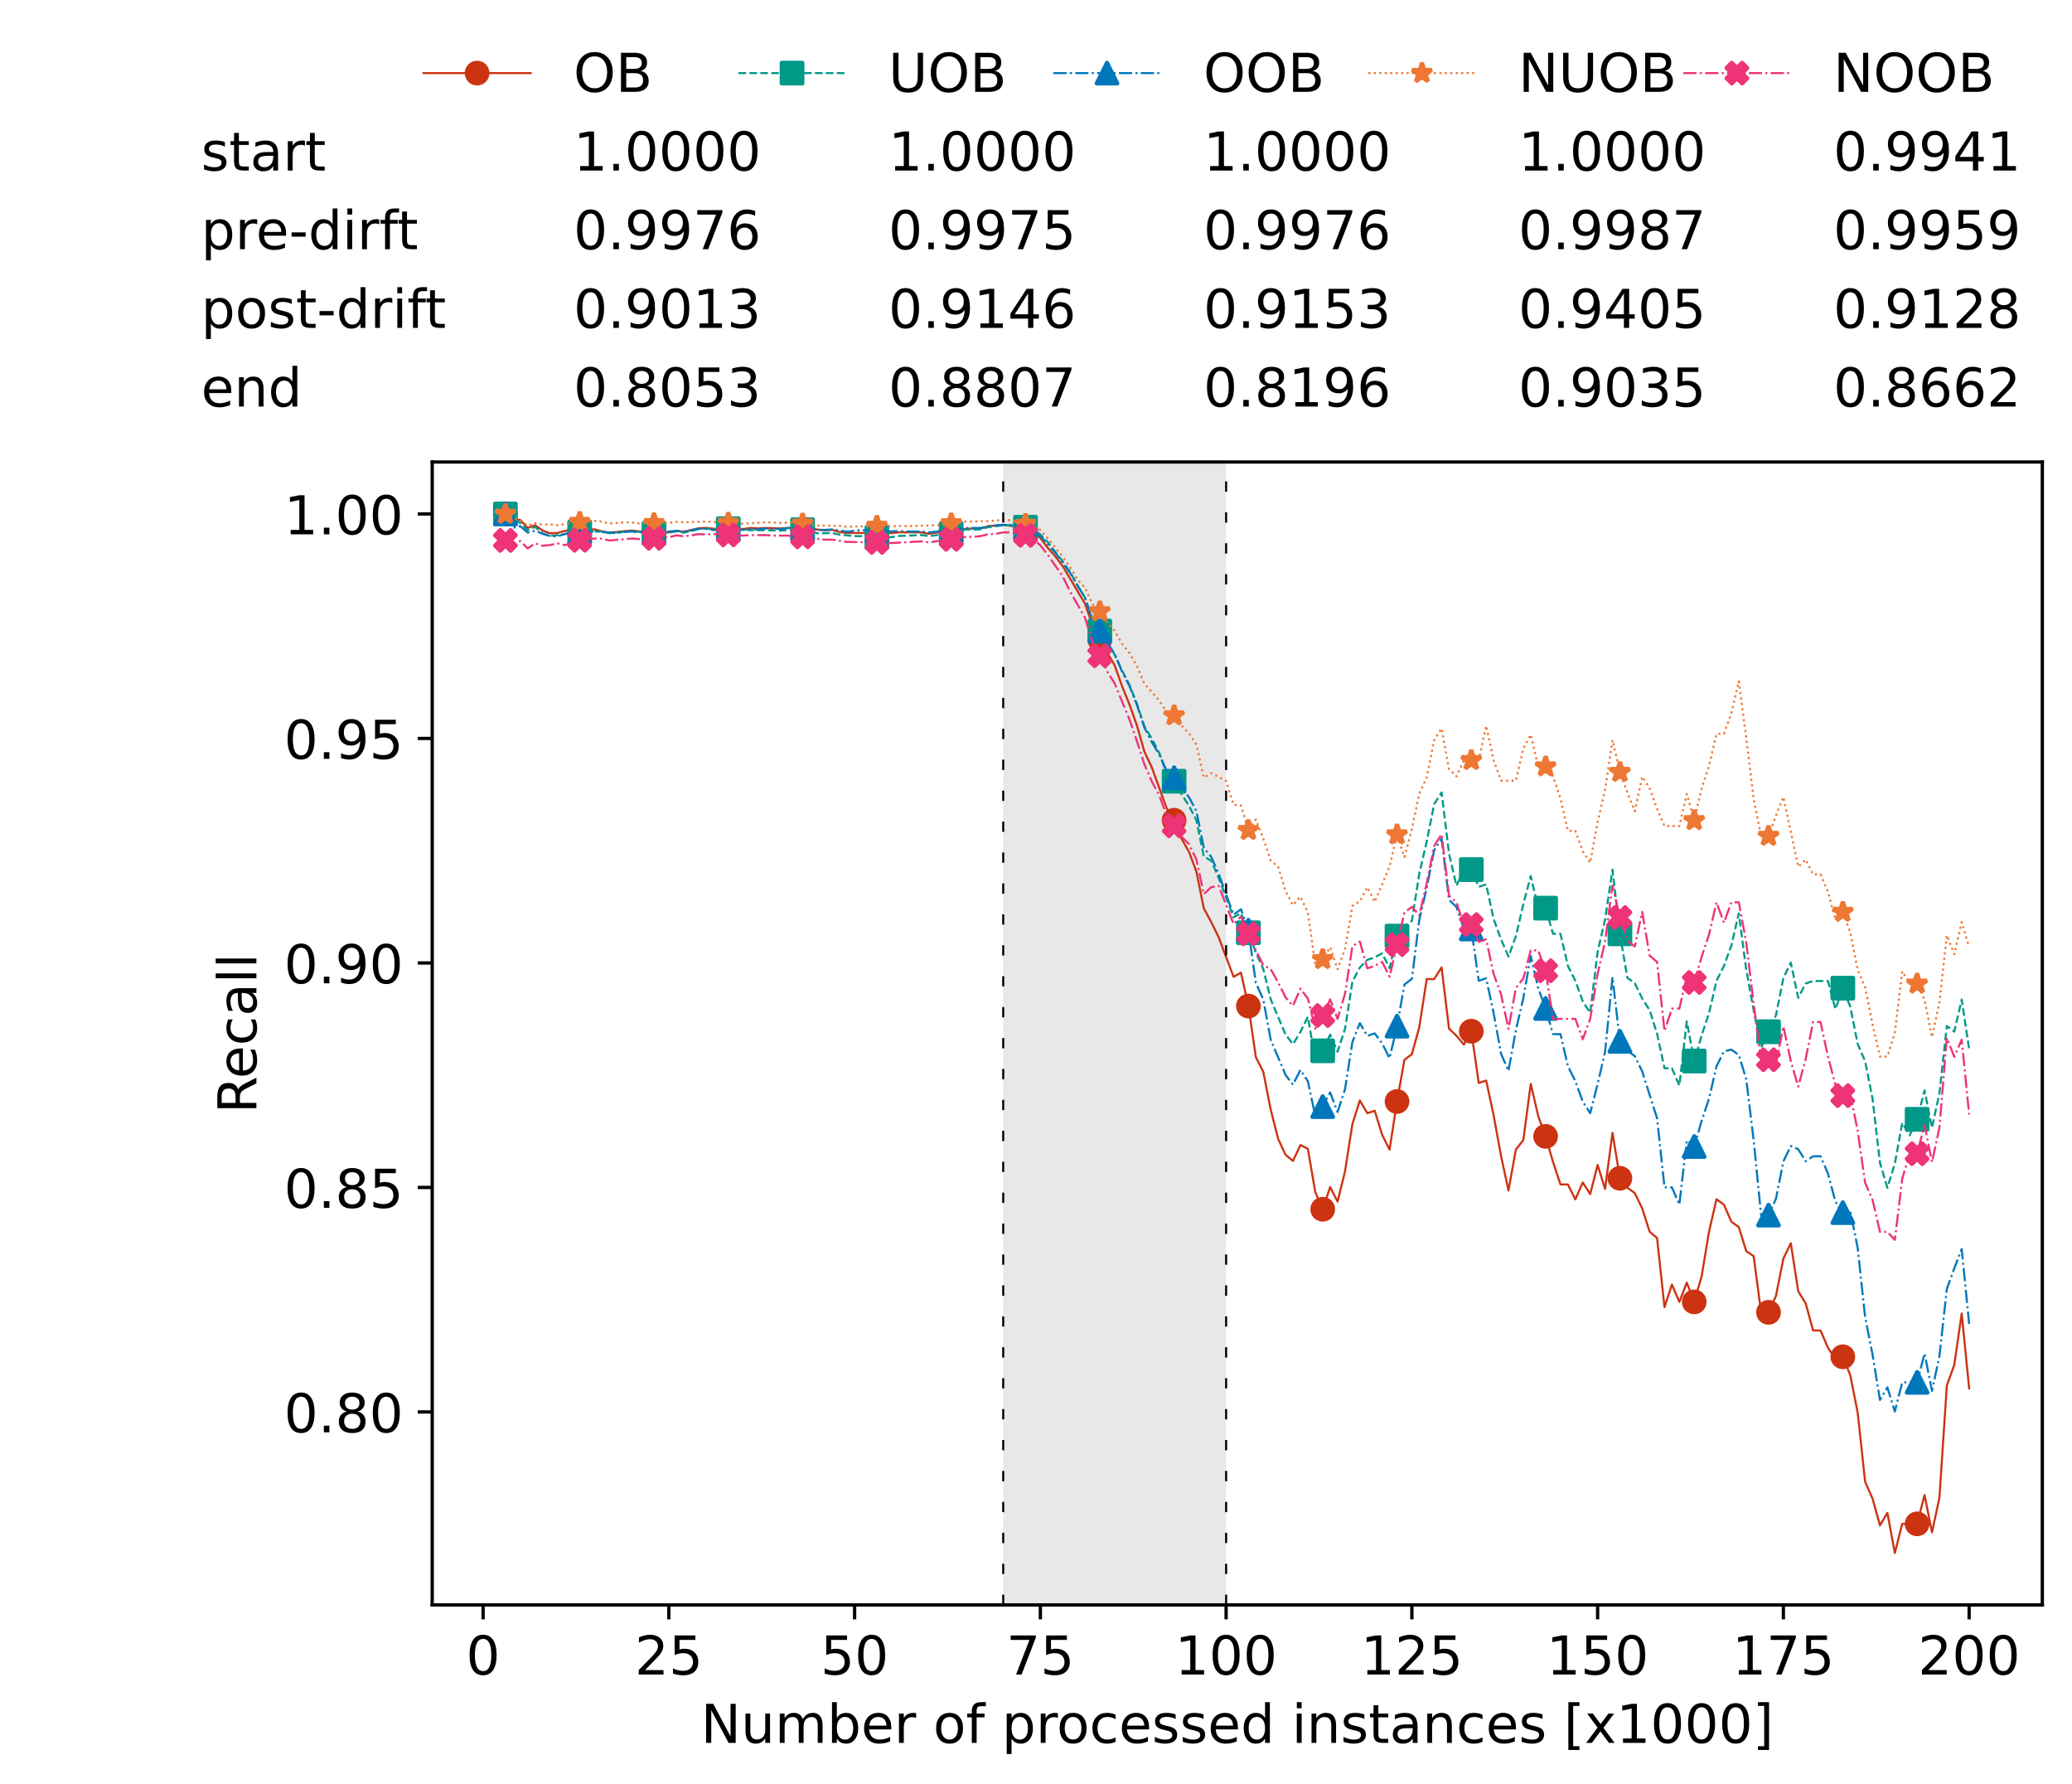 <?xml version="1.0" encoding="utf-8" standalone="no"?>
<!DOCTYPE svg PUBLIC "-//W3C//DTD SVG 1.1//EN"
  "http://www.w3.org/Graphics/SVG/1.1/DTD/svg11.dtd">
<!-- Created with matplotlib (https://matplotlib.org/) -->
<svg height="432.615pt" version="1.1" viewBox="0 0 502.65 432.615" width="502.65pt" xmlns="http://www.w3.org/2000/svg" xmlns:xlink="http://www.w3.org/1999/xlink">
 <defs>
  <style type="text/css">*{stroke-linecap:butt;stroke-linejoin:round;}</style>
 </defs>
 <g id="figure_1">
  <g id="patch_1">
   <path d="M 0 432.615 
L 502.65 432.615 
L 502.65 0 
L 0 0 
z
" style="fill:#ffffff;"/>
  </g>
  <g id="axes_1">
   <g id="patch_2">
    <path d="M 104.85 389.252 
L 495.45 389.252 
L 495.45 112.052 
L 104.85 112.052 
z
" style="fill:#ffffff;"/>
   </g>
   <g id="patch_3">
    <path clip-path="url(#p6a97c7bc6f)" d="M 297.446 389.252 
L 297.446 112.052 
L 243.372 112.052 
L 243.372 389.252 
z
" style="fill:#d3d3d3;opacity:0.5;"/>
   </g>
   <g id="matplotlib.axis_1">
    <g id="xtick_1">
     <g id="line2d_1">
      <defs>
       <path d="M 0 0 
L 0 3.5 
" id="mb52a538f13" style="stroke:#000000;stroke-width:0.8;"/>
      </defs>
      <g>
       <use style="stroke:#000000;stroke-width:0.8;" x="117.197" xlink:href="#mb52a538f13" y="389.252"/>
      </g>
     </g>
     <g id="text_1">
      <!-- 0 -->
      <g transform="translate(113.061 406.13)scale(0.13 -0.13)">
       <defs>
        <path d="M 31.781 66.406 
Q 24.172 66.406 20.328 58.906 
Q 16.5 51.422 16.5 36.375 
Q 16.5 21.391 20.328 13.891 
Q 24.172 6.391 31.781 6.391 
Q 39.453 6.391 43.281 13.891 
Q 47.125 21.391 47.125 36.375 
Q 47.125 51.422 43.281 58.906 
Q 39.453 66.406 31.781 66.406 
z
M 31.781 74.219 
Q 44.047 74.219 50.516 64.516 
Q 56.984 54.828 56.984 36.375 
Q 56.984 17.969 50.516 8.266 
Q 44.047 -1.422 31.781 -1.422 
Q 19.531 -1.422 13.062 8.266 
Q 6.594 17.969 6.594 36.375 
Q 6.594 54.828 13.062 64.516 
Q 19.531 74.219 31.781 74.219 
z
" id="DejaVuSans-48"/>
       </defs>
       <use xlink:href="#DejaVuSans-48"/>
      </g>
     </g>
    </g>
    <g id="xtick_2">
     <g id="line2d_2">
      <g>
       <use style="stroke:#000000;stroke-width:0.8;" x="162.259" xlink:href="#mb52a538f13" y="389.252"/>
      </g>
     </g>
     <g id="text_2">
      <!-- 25 -->
      <g transform="translate(153.988 406.13)scale(0.13 -0.13)">
       <defs>
        <path d="M 19.188 8.297 
L 53.609 8.297 
L 53.609 0 
L 7.328 0 
L 7.328 8.297 
Q 12.938 14.109 22.625 23.891 
Q 32.328 33.688 34.812 36.531 
Q 39.547 41.844 41.422 45.531 
Q 43.312 49.219 43.312 52.781 
Q 43.312 58.594 39.234 62.25 
Q 35.156 65.922 28.609 65.922 
Q 23.969 65.922 18.812 64.312 
Q 13.672 62.703 7.812 59.422 
L 7.812 69.391 
Q 13.766 71.781 18.938 73 
Q 24.125 74.219 28.422 74.219 
Q 39.75 74.219 46.484 68.547 
Q 53.219 62.891 53.219 53.422 
Q 53.219 48.922 51.531 44.891 
Q 49.859 40.875 45.406 35.406 
Q 44.188 33.984 37.641 27.219 
Q 31.109 20.453 19.188 8.297 
z
" id="DejaVuSans-50"/>
        <path d="M 10.797 72.906 
L 49.516 72.906 
L 49.516 64.594 
L 19.828 64.594 
L 19.828 46.734 
Q 21.969 47.469 24.109 47.828 
Q 26.266 48.188 28.422 48.188 
Q 40.625 48.188 47.75 41.5 
Q 54.891 34.812 54.891 23.391 
Q 54.891 11.625 47.562 5.094 
Q 40.234 -1.422 26.906 -1.422 
Q 22.312 -1.422 17.547 -0.641 
Q 12.797 0.141 7.719 1.703 
L 7.719 11.625 
Q 12.109 9.234 16.797 8.062 
Q 21.484 6.891 26.703 6.891 
Q 35.156 6.891 40.078 11.328 
Q 45.016 15.766 45.016 23.391 
Q 45.016 31 40.078 35.438 
Q 35.156 39.891 26.703 39.891 
Q 22.75 39.891 18.812 39.016 
Q 14.891 38.141 10.797 36.281 
z
" id="DejaVuSans-53"/>
       </defs>
       <use xlink:href="#DejaVuSans-50"/>
       <use x="63.623" xlink:href="#DejaVuSans-53"/>
      </g>
     </g>
    </g>
    <g id="xtick_3">
     <g id="line2d_3">
      <g>
       <use style="stroke:#000000;stroke-width:0.8;" x="207.322" xlink:href="#mb52a538f13" y="389.252"/>
      </g>
     </g>
     <g id="text_3">
      <!-- 50 -->
      <g transform="translate(199.05 406.13)scale(0.13 -0.13)">
       <use xlink:href="#DejaVuSans-53"/>
       <use x="63.623" xlink:href="#DejaVuSans-48"/>
      </g>
     </g>
    </g>
    <g id="xtick_4">
     <g id="line2d_4">
      <g>
       <use style="stroke:#000000;stroke-width:0.8;" x="252.384" xlink:href="#mb52a538f13" y="389.252"/>
      </g>
     </g>
     <g id="text_4">
      <!-- 75 -->
      <g transform="translate(244.113 406.13)scale(0.13 -0.13)">
       <defs>
        <path d="M 8.203 72.906 
L 55.078 72.906 
L 55.078 68.703 
L 28.609 0 
L 18.312 0 
L 43.219 64.594 
L 8.203 64.594 
z
" id="DejaVuSans-55"/>
       </defs>
       <use xlink:href="#DejaVuSans-55"/>
       <use x="63.623" xlink:href="#DejaVuSans-53"/>
      </g>
     </g>
    </g>
    <g id="xtick_5">
     <g id="line2d_5">
      <g>
       <use style="stroke:#000000;stroke-width:0.8;" x="297.446" xlink:href="#mb52a538f13" y="389.252"/>
      </g>
     </g>
     <g id="text_5">
      <!-- 100 -->
      <g transform="translate(285.039 406.13)scale(0.13 -0.13)">
       <defs>
        <path d="M 12.406 8.297 
L 28.516 8.297 
L 28.516 63.922 
L 10.984 60.406 
L 10.984 69.391 
L 28.422 72.906 
L 38.281 72.906 
L 38.281 8.297 
L 54.391 8.297 
L 54.391 0 
L 12.406 0 
z
" id="DejaVuSans-49"/>
       </defs>
       <use xlink:href="#DejaVuSans-49"/>
       <use x="63.623" xlink:href="#DejaVuSans-48"/>
       <use x="127.246" xlink:href="#DejaVuSans-48"/>
      </g>
     </g>
    </g>
    <g id="xtick_6">
     <g id="line2d_6">
      <g>
       <use style="stroke:#000000;stroke-width:0.8;" x="342.509" xlink:href="#mb52a538f13" y="389.252"/>
      </g>
     </g>
     <g id="text_6">
      <!-- 125 -->
      <g transform="translate(330.102 406.13)scale(0.13 -0.13)">
       <use xlink:href="#DejaVuSans-49"/>
       <use x="63.623" xlink:href="#DejaVuSans-50"/>
       <use x="127.246" xlink:href="#DejaVuSans-53"/>
      </g>
     </g>
    </g>
    <g id="xtick_7">
     <g id="line2d_7">
      <g>
       <use style="stroke:#000000;stroke-width:0.8;" x="387.571" xlink:href="#mb52a538f13" y="389.252"/>
      </g>
     </g>
     <g id="text_7">
      <!-- 150 -->
      <g transform="translate(375.164 406.13)scale(0.13 -0.13)">
       <use xlink:href="#DejaVuSans-49"/>
       <use x="63.623" xlink:href="#DejaVuSans-53"/>
       <use x="127.246" xlink:href="#DejaVuSans-48"/>
      </g>
     </g>
    </g>
    <g id="xtick_8">
     <g id="line2d_8">
      <g>
       <use style="stroke:#000000;stroke-width:0.8;" x="432.633" xlink:href="#mb52a538f13" y="389.252"/>
      </g>
     </g>
     <g id="text_8">
      <!-- 175 -->
      <g transform="translate(420.226 406.13)scale(0.13 -0.13)">
       <use xlink:href="#DejaVuSans-49"/>
       <use x="63.623" xlink:href="#DejaVuSans-55"/>
       <use x="127.246" xlink:href="#DejaVuSans-53"/>
      </g>
     </g>
    </g>
    <g id="xtick_9">
     <g id="line2d_9">
      <g>
       <use style="stroke:#000000;stroke-width:0.8;" x="477.695" xlink:href="#mb52a538f13" y="389.252"/>
      </g>
     </g>
     <g id="text_9">
      <!-- 200 -->
      <g transform="translate(465.289 406.13)scale(0.13 -0.13)">
       <use xlink:href="#DejaVuSans-50"/>
       <use x="63.623" xlink:href="#DejaVuSans-48"/>
       <use x="127.246" xlink:href="#DejaVuSans-48"/>
      </g>
     </g>
    </g>
    <g id="text_10">
     <!-- Number of processed instances [x1000] -->
     <g transform="translate(170.025 422.711)scale(0.13 -0.13)">
      <defs>
       <path d="M 9.812 72.906 
L 23.094 72.906 
L 55.422 11.922 
L 55.422 72.906 
L 64.984 72.906 
L 64.984 0 
L 51.703 0 
L 19.391 60.984 
L 19.391 0 
L 9.812 0 
z
" id="DejaVuSans-78"/>
       <path d="M 8.5 21.578 
L 8.5 54.688 
L 17.484 54.688 
L 17.484 21.922 
Q 17.484 14.156 20.5 10.266 
Q 23.531 6.391 29.594 6.391 
Q 36.859 6.391 41.078 11.031 
Q 45.312 15.672 45.312 23.688 
L 45.312 54.688 
L 54.297 54.688 
L 54.297 0 
L 45.312 0 
L 45.312 8.406 
Q 42.047 3.422 37.719 1 
Q 33.406 -1.422 27.688 -1.422 
Q 18.266 -1.422 13.375 4.438 
Q 8.5 10.297 8.5 21.578 
z
M 31.109 56 
z
" id="DejaVuSans-117"/>
       <path d="M 52 44.188 
Q 55.375 50.25 60.062 53.125 
Q 64.75 56 71.094 56 
Q 79.641 56 84.281 50.016 
Q 88.922 44.047 88.922 33.016 
L 88.922 0 
L 79.891 0 
L 79.891 32.719 
Q 79.891 40.578 77.094 44.375 
Q 74.312 48.188 68.609 48.188 
Q 61.625 48.188 57.562 43.547 
Q 53.516 38.922 53.516 30.906 
L 53.516 0 
L 44.484 0 
L 44.484 32.719 
Q 44.484 40.625 41.703 44.406 
Q 38.922 48.188 33.109 48.188 
Q 26.219 48.188 22.156 43.531 
Q 18.109 38.875 18.109 30.906 
L 18.109 0 
L 9.078 0 
L 9.078 54.688 
L 18.109 54.688 
L 18.109 46.188 
Q 21.188 51.219 25.484 53.609 
Q 29.781 56 35.688 56 
Q 41.656 56 45.828 52.969 
Q 50 49.953 52 44.188 
z
" id="DejaVuSans-109"/>
       <path d="M 48.688 27.297 
Q 48.688 37.203 44.609 42.844 
Q 40.531 48.484 33.406 48.484 
Q 26.266 48.484 22.188 42.844 
Q 18.109 37.203 18.109 27.297 
Q 18.109 17.391 22.188 11.75 
Q 26.266 6.109 33.406 6.109 
Q 40.531 6.109 44.609 11.75 
Q 48.688 17.391 48.688 27.297 
z
M 18.109 46.391 
Q 20.953 51.266 25.266 53.625 
Q 29.594 56 35.594 56 
Q 45.562 56 51.781 48.094 
Q 58.016 40.188 58.016 27.297 
Q 58.016 14.406 51.781 6.484 
Q 45.562 -1.422 35.594 -1.422 
Q 29.594 -1.422 25.266 0.953 
Q 20.953 3.328 18.109 8.203 
L 18.109 0 
L 9.078 0 
L 9.078 75.984 
L 18.109 75.984 
z
" id="DejaVuSans-98"/>
       <path d="M 56.203 29.594 
L 56.203 25.203 
L 14.891 25.203 
Q 15.484 15.922 20.484 11.062 
Q 25.484 6.203 34.422 6.203 
Q 39.594 6.203 44.453 7.469 
Q 49.312 8.734 54.109 11.281 
L 54.109 2.781 
Q 49.266 0.734 44.188 -0.344 
Q 39.109 -1.422 33.891 -1.422 
Q 20.797 -1.422 13.156 6.188 
Q 5.516 13.812 5.516 26.812 
Q 5.516 40.234 12.766 48.109 
Q 20.016 56 32.328 56 
Q 43.359 56 49.781 48.891 
Q 56.203 41.797 56.203 29.594 
z
M 47.219 32.234 
Q 47.125 39.594 43.094 43.984 
Q 39.062 48.391 32.422 48.391 
Q 24.906 48.391 20.391 44.141 
Q 15.875 39.891 15.188 32.172 
z
" id="DejaVuSans-101"/>
       <path d="M 41.109 46.297 
Q 39.594 47.172 37.812 47.578 
Q 36.031 48 33.891 48 
Q 26.266 48 22.188 43.047 
Q 18.109 38.094 18.109 28.812 
L 18.109 0 
L 9.078 0 
L 9.078 54.688 
L 18.109 54.688 
L 18.109 46.188 
Q 20.953 51.172 25.484 53.578 
Q 30.031 56 36.531 56 
Q 37.453 56 38.578 55.875 
Q 39.703 55.766 41.062 55.516 
z
" id="DejaVuSans-114"/>
       <path id="DejaVuSans-32"/>
       <path d="M 30.609 48.391 
Q 23.391 48.391 19.188 42.75 
Q 14.984 37.109 14.984 27.297 
Q 14.984 17.484 19.156 11.844 
Q 23.344 6.203 30.609 6.203 
Q 37.797 6.203 41.984 11.859 
Q 46.188 17.531 46.188 27.297 
Q 46.188 37.016 41.984 42.703 
Q 37.797 48.391 30.609 48.391 
z
M 30.609 56 
Q 42.328 56 49.016 48.375 
Q 55.719 40.766 55.719 27.297 
Q 55.719 13.875 49.016 6.219 
Q 42.328 -1.422 30.609 -1.422 
Q 18.844 -1.422 12.172 6.219 
Q 5.516 13.875 5.516 27.297 
Q 5.516 40.766 12.172 48.375 
Q 18.844 56 30.609 56 
z
" id="DejaVuSans-111"/>
       <path d="M 37.109 75.984 
L 37.109 68.5 
L 28.516 68.5 
Q 23.688 68.5 21.797 66.547 
Q 19.922 64.594 19.922 59.516 
L 19.922 54.688 
L 34.719 54.688 
L 34.719 47.703 
L 19.922 47.703 
L 19.922 0 
L 10.891 0 
L 10.891 47.703 
L 2.297 47.703 
L 2.297 54.688 
L 10.891 54.688 
L 10.891 58.5 
Q 10.891 67.625 15.141 71.797 
Q 19.391 75.984 28.609 75.984 
z
" id="DejaVuSans-102"/>
       <path d="M 18.109 8.203 
L 18.109 -20.797 
L 9.078 -20.797 
L 9.078 54.688 
L 18.109 54.688 
L 18.109 46.391 
Q 20.953 51.266 25.266 53.625 
Q 29.594 56 35.594 56 
Q 45.562 56 51.781 48.094 
Q 58.016 40.188 58.016 27.297 
Q 58.016 14.406 51.781 6.484 
Q 45.562 -1.422 35.594 -1.422 
Q 29.594 -1.422 25.266 0.953 
Q 20.953 3.328 18.109 8.203 
z
M 48.688 27.297 
Q 48.688 37.203 44.609 42.844 
Q 40.531 48.484 33.406 48.484 
Q 26.266 48.484 22.188 42.844 
Q 18.109 37.203 18.109 27.297 
Q 18.109 17.391 22.188 11.75 
Q 26.266 6.109 33.406 6.109 
Q 40.531 6.109 44.609 11.75 
Q 48.688 17.391 48.688 27.297 
z
" id="DejaVuSans-112"/>
       <path d="M 48.781 52.594 
L 48.781 44.188 
Q 44.969 46.297 41.141 47.344 
Q 37.312 48.391 33.406 48.391 
Q 24.656 48.391 19.812 42.844 
Q 14.984 37.312 14.984 27.297 
Q 14.984 17.281 19.812 11.734 
Q 24.656 6.203 33.406 6.203 
Q 37.312 6.203 41.141 7.25 
Q 44.969 8.297 48.781 10.406 
L 48.781 2.094 
Q 45.016 0.344 40.984 -0.531 
Q 36.969 -1.422 32.422 -1.422 
Q 20.062 -1.422 12.781 6.344 
Q 5.516 14.109 5.516 27.297 
Q 5.516 40.672 12.859 48.328 
Q 20.219 56 33.016 56 
Q 37.156 56 41.109 55.141 
Q 45.062 54.297 48.781 52.594 
z
" id="DejaVuSans-99"/>
       <path d="M 44.281 53.078 
L 44.281 44.578 
Q 40.484 46.531 36.375 47.5 
Q 32.281 48.484 27.875 48.484 
Q 21.188 48.484 17.844 46.438 
Q 14.5 44.391 14.5 40.281 
Q 14.5 37.156 16.891 35.375 
Q 19.281 33.594 26.516 31.984 
L 29.594 31.297 
Q 39.156 29.25 43.188 25.516 
Q 47.219 21.781 47.219 15.094 
Q 47.219 7.469 41.188 3.016 
Q 35.156 -1.422 24.609 -1.422 
Q 20.219 -1.422 15.453 -0.562 
Q 10.688 0.297 5.422 2 
L 5.422 11.281 
Q 10.406 8.688 15.234 7.391 
Q 20.062 6.109 24.812 6.109 
Q 31.156 6.109 34.562 8.281 
Q 37.984 10.453 37.984 14.406 
Q 37.984 18.062 35.516 20.016 
Q 33.062 21.969 24.703 23.781 
L 21.578 24.516 
Q 13.234 26.266 9.516 29.906 
Q 5.812 33.547 5.812 39.891 
Q 5.812 47.609 11.281 51.797 
Q 16.75 56 26.812 56 
Q 31.781 56 36.172 55.266 
Q 40.578 54.547 44.281 53.078 
z
" id="DejaVuSans-115"/>
       <path d="M 45.406 46.391 
L 45.406 75.984 
L 54.391 75.984 
L 54.391 0 
L 45.406 0 
L 45.406 8.203 
Q 42.578 3.328 38.25 0.953 
Q 33.938 -1.422 27.875 -1.422 
Q 17.969 -1.422 11.734 6.484 
Q 5.516 14.406 5.516 27.297 
Q 5.516 40.188 11.734 48.094 
Q 17.969 56 27.875 56 
Q 33.938 56 38.25 53.625 
Q 42.578 51.266 45.406 46.391 
z
M 14.797 27.297 
Q 14.797 17.391 18.875 11.75 
Q 22.953 6.109 30.078 6.109 
Q 37.203 6.109 41.297 11.75 
Q 45.406 17.391 45.406 27.297 
Q 45.406 37.203 41.297 42.844 
Q 37.203 48.484 30.078 48.484 
Q 22.953 48.484 18.875 42.844 
Q 14.797 37.203 14.797 27.297 
z
" id="DejaVuSans-100"/>
       <path d="M 9.422 54.688 
L 18.406 54.688 
L 18.406 0 
L 9.422 0 
z
M 9.422 75.984 
L 18.406 75.984 
L 18.406 64.594 
L 9.422 64.594 
z
" id="DejaVuSans-105"/>
       <path d="M 54.891 33.016 
L 54.891 0 
L 45.906 0 
L 45.906 32.719 
Q 45.906 40.484 42.875 44.328 
Q 39.844 48.188 33.797 48.188 
Q 26.516 48.188 22.312 43.547 
Q 18.109 38.922 18.109 30.906 
L 18.109 0 
L 9.078 0 
L 9.078 54.688 
L 18.109 54.688 
L 18.109 46.188 
Q 21.344 51.125 25.703 53.562 
Q 30.078 56 35.797 56 
Q 45.219 56 50.047 50.172 
Q 54.891 44.344 54.891 33.016 
z
" id="DejaVuSans-110"/>
       <path d="M 18.312 70.219 
L 18.312 54.688 
L 36.812 54.688 
L 36.812 47.703 
L 18.312 47.703 
L 18.312 18.016 
Q 18.312 11.328 20.141 9.422 
Q 21.969 7.516 27.594 7.516 
L 36.812 7.516 
L 36.812 0 
L 27.594 0 
Q 17.188 0 13.234 3.875 
Q 9.281 7.766 9.281 18.016 
L 9.281 47.703 
L 2.688 47.703 
L 2.688 54.688 
L 9.281 54.688 
L 9.281 70.219 
z
" id="DejaVuSans-116"/>
       <path d="M 34.281 27.484 
Q 23.391 27.484 19.188 25 
Q 14.984 22.516 14.984 16.5 
Q 14.984 11.719 18.141 8.906 
Q 21.297 6.109 26.703 6.109 
Q 34.188 6.109 38.703 11.406 
Q 43.219 16.703 43.219 25.484 
L 43.219 27.484 
z
M 52.203 31.203 
L 52.203 0 
L 43.219 0 
L 43.219 8.297 
Q 40.141 3.328 35.547 0.953 
Q 30.953 -1.422 24.312 -1.422 
Q 15.922 -1.422 10.953 3.297 
Q 6 8.016 6 15.922 
Q 6 25.141 12.172 29.828 
Q 18.359 34.516 30.609 34.516 
L 43.219 34.516 
L 43.219 35.406 
Q 43.219 41.609 39.141 45 
Q 35.062 48.391 27.688 48.391 
Q 23 48.391 18.547 47.266 
Q 14.109 46.141 10.016 43.891 
L 10.016 52.203 
Q 14.938 54.109 19.578 55.047 
Q 24.219 56 28.609 56 
Q 40.484 56 46.344 49.844 
Q 52.203 43.703 52.203 31.203 
z
" id="DejaVuSans-97"/>
       <path d="M 8.594 75.984 
L 29.297 75.984 
L 29.297 69 
L 17.578 69 
L 17.578 -6.203 
L 29.297 -6.203 
L 29.297 -13.188 
L 8.594 -13.188 
z
" id="DejaVuSans-91"/>
       <path d="M 54.891 54.688 
L 35.109 28.078 
L 55.906 0 
L 45.312 0 
L 29.391 21.484 
L 13.484 0 
L 2.875 0 
L 24.125 28.609 
L 4.688 54.688 
L 15.281 54.688 
L 29.781 35.203 
L 44.281 54.688 
z
" id="DejaVuSans-120"/>
       <path d="M 30.422 75.984 
L 30.422 -13.188 
L 9.719 -13.188 
L 9.719 -6.203 
L 21.391 -6.203 
L 21.391 69 
L 9.719 69 
L 9.719 75.984 
z
" id="DejaVuSans-93"/>
      </defs>
      <use xlink:href="#DejaVuSans-78"/>
      <use x="74.805" xlink:href="#DejaVuSans-117"/>
      <use x="138.184" xlink:href="#DejaVuSans-109"/>
      <use x="235.596" xlink:href="#DejaVuSans-98"/>
      <use x="299.072" xlink:href="#DejaVuSans-101"/>
      <use x="360.596" xlink:href="#DejaVuSans-114"/>
      <use x="401.709" xlink:href="#DejaVuSans-32"/>
      <use x="433.496" xlink:href="#DejaVuSans-111"/>
      <use x="494.678" xlink:href="#DejaVuSans-102"/>
      <use x="529.883" xlink:href="#DejaVuSans-32"/>
      <use x="561.67" xlink:href="#DejaVuSans-112"/>
      <use x="625.146" xlink:href="#DejaVuSans-114"/>
      <use x="664.01" xlink:href="#DejaVuSans-111"/>
      <use x="725.191" xlink:href="#DejaVuSans-99"/>
      <use x="780.172" xlink:href="#DejaVuSans-101"/>
      <use x="841.695" xlink:href="#DejaVuSans-115"/>
      <use x="893.795" xlink:href="#DejaVuSans-115"/>
      <use x="945.895" xlink:href="#DejaVuSans-101"/>
      <use x="1007.418" xlink:href="#DejaVuSans-100"/>
      <use x="1070.895" xlink:href="#DejaVuSans-32"/>
      <use x="1102.682" xlink:href="#DejaVuSans-105"/>
      <use x="1130.465" xlink:href="#DejaVuSans-110"/>
      <use x="1193.844" xlink:href="#DejaVuSans-115"/>
      <use x="1245.943" xlink:href="#DejaVuSans-116"/>
      <use x="1285.152" xlink:href="#DejaVuSans-97"/>
      <use x="1346.432" xlink:href="#DejaVuSans-110"/>
      <use x="1409.811" xlink:href="#DejaVuSans-99"/>
      <use x="1464.791" xlink:href="#DejaVuSans-101"/>
      <use x="1526.314" xlink:href="#DejaVuSans-115"/>
      <use x="1578.414" xlink:href="#DejaVuSans-32"/>
      <use x="1610.201" xlink:href="#DejaVuSans-91"/>
      <use x="1649.215" xlink:href="#DejaVuSans-120"/>
      <use x="1708.395" xlink:href="#DejaVuSans-49"/>
      <use x="1772.018" xlink:href="#DejaVuSans-48"/>
      <use x="1835.641" xlink:href="#DejaVuSans-48"/>
      <use x="1899.264" xlink:href="#DejaVuSans-48"/>
      <use x="1962.887" xlink:href="#DejaVuSans-93"/>
     </g>
    </g>
   </g>
   <g id="matplotlib.axis_2">
    <g id="ytick_1">
     <g id="line2d_10">
      <defs>
       <path d="M 0 0 
L -3.5 0 
" id="mdc43238000" style="stroke:#000000;stroke-width:0.8;"/>
      </defs>
      <g>
       <use style="stroke:#000000;stroke-width:0.8;" x="104.85" xlink:href="#mdc43238000" y="342.445"/>
      </g>
     </g>
     <g id="text_11">
      <!-- 0.80 -->
      <g transform="translate(68.905 347.384)scale(0.13 -0.13)">
       <defs>
        <path d="M 10.688 12.406 
L 21 12.406 
L 21 0 
L 10.688 0 
z
" id="DejaVuSans-46"/>
        <path d="M 31.781 34.625 
Q 24.75 34.625 20.719 30.859 
Q 16.703 27.094 16.703 20.516 
Q 16.703 13.922 20.719 10.156 
Q 24.75 6.391 31.781 6.391 
Q 38.812 6.391 42.859 10.172 
Q 46.922 13.969 46.922 20.516 
Q 46.922 27.094 42.891 30.859 
Q 38.875 34.625 31.781 34.625 
z
M 21.922 38.812 
Q 15.578 40.375 12.031 44.719 
Q 8.5 49.078 8.5 55.328 
Q 8.5 64.062 14.719 69.141 
Q 20.953 74.219 31.781 74.219 
Q 42.672 74.219 48.875 69.141 
Q 55.078 64.062 55.078 55.328 
Q 55.078 49.078 51.531 44.719 
Q 48 40.375 41.703 38.812 
Q 48.828 37.156 52.797 32.312 
Q 56.781 27.484 56.781 20.516 
Q 56.781 9.906 50.312 4.234 
Q 43.844 -1.422 31.781 -1.422 
Q 19.734 -1.422 13.25 4.234 
Q 6.781 9.906 6.781 20.516 
Q 6.781 27.484 10.781 32.312 
Q 14.797 37.156 21.922 38.812 
z
M 18.312 54.391 
Q 18.312 48.734 21.844 45.562 
Q 25.391 42.391 31.781 42.391 
Q 38.141 42.391 41.719 45.562 
Q 45.312 48.734 45.312 54.391 
Q 45.312 60.062 41.719 63.234 
Q 38.141 66.406 31.781 66.406 
Q 25.391 66.406 21.844 63.234 
Q 18.312 60.062 18.312 54.391 
z
" id="DejaVuSans-56"/>
       </defs>
       <use xlink:href="#DejaVuSans-48"/>
       <use x="63.623" xlink:href="#DejaVuSans-46"/>
       <use x="95.41" xlink:href="#DejaVuSans-56"/>
       <use x="159.033" xlink:href="#DejaVuSans-48"/>
      </g>
     </g>
    </g>
    <g id="ytick_2">
     <g id="line2d_11">
      <g>
       <use style="stroke:#000000;stroke-width:0.8;" x="104.85" xlink:href="#mdc43238000" y="287.997"/>
      </g>
     </g>
     <g id="text_12">
      <!-- 0.85 -->
      <g transform="translate(68.905 292.936)scale(0.13 -0.13)">
       <use xlink:href="#DejaVuSans-48"/>
       <use x="63.623" xlink:href="#DejaVuSans-46"/>
       <use x="95.41" xlink:href="#DejaVuSans-56"/>
       <use x="159.033" xlink:href="#DejaVuSans-53"/>
      </g>
     </g>
    </g>
    <g id="ytick_3">
     <g id="line2d_12">
      <g>
       <use style="stroke:#000000;stroke-width:0.8;" x="104.85" xlink:href="#mdc43238000" y="233.548"/>
      </g>
     </g>
     <g id="text_13">
      <!-- 0.90 -->
      <g transform="translate(68.905 238.487)scale(0.13 -0.13)">
       <defs>
        <path d="M 10.984 1.516 
L 10.984 10.5 
Q 14.703 8.734 18.5 7.812 
Q 22.312 6.891 25.984 6.891 
Q 35.75 6.891 40.891 13.453 
Q 46.047 20.016 46.781 33.406 
Q 43.953 29.203 39.594 26.953 
Q 35.25 24.703 29.984 24.703 
Q 19.047 24.703 12.672 31.312 
Q 6.297 37.938 6.297 49.422 
Q 6.297 60.641 12.938 67.422 
Q 19.578 74.219 30.609 74.219 
Q 43.266 74.219 49.922 64.516 
Q 56.594 54.828 56.594 36.375 
Q 56.594 19.141 48.406 8.859 
Q 40.234 -1.422 26.422 -1.422 
Q 22.703 -1.422 18.891 -0.688 
Q 15.094 0.047 10.984 1.516 
z
M 30.609 32.422 
Q 37.25 32.422 41.125 36.953 
Q 45.016 41.5 45.016 49.422 
Q 45.016 57.281 41.125 61.844 
Q 37.25 66.406 30.609 66.406 
Q 23.969 66.406 20.094 61.844 
Q 16.219 57.281 16.219 49.422 
Q 16.219 41.5 20.094 36.953 
Q 23.969 32.422 30.609 32.422 
z
" id="DejaVuSans-57"/>
       </defs>
       <use xlink:href="#DejaVuSans-48"/>
       <use x="63.623" xlink:href="#DejaVuSans-46"/>
       <use x="95.41" xlink:href="#DejaVuSans-57"/>
       <use x="159.033" xlink:href="#DejaVuSans-48"/>
      </g>
     </g>
    </g>
    <g id="ytick_4">
     <g id="line2d_13">
      <g>
       <use style="stroke:#000000;stroke-width:0.8;" x="104.85" xlink:href="#mdc43238000" y="179.1"/>
      </g>
     </g>
     <g id="text_14">
      <!-- 0.95 -->
      <g transform="translate(68.905 184.039)scale(0.13 -0.13)">
       <use xlink:href="#DejaVuSans-48"/>
       <use x="63.623" xlink:href="#DejaVuSans-46"/>
       <use x="95.41" xlink:href="#DejaVuSans-57"/>
       <use x="159.033" xlink:href="#DejaVuSans-53"/>
      </g>
     </g>
    </g>
    <g id="ytick_5">
     <g id="line2d_14">
      <g>
       <use style="stroke:#000000;stroke-width:0.8;" x="104.85" xlink:href="#mdc43238000" y="124.652"/>
      </g>
     </g>
     <g id="text_15">
      <!-- 1.00 -->
      <g transform="translate(68.905 129.591)scale(0.13 -0.13)">
       <use xlink:href="#DejaVuSans-49"/>
       <use x="63.623" xlink:href="#DejaVuSans-46"/>
       <use x="95.41" xlink:href="#DejaVuSans-48"/>
       <use x="159.033" xlink:href="#DejaVuSans-48"/>
      </g>
     </g>
    </g>
    <g id="text_16">
     <!-- Recall -->
     <g transform="translate(62.201 270.044)rotate(-90)scale(0.13 -0.13)">
      <defs>
       <path d="M 44.391 34.188 
Q 47.562 33.109 50.562 29.594 
Q 53.562 26.078 56.594 19.922 
L 66.609 0 
L 56 0 
L 46.688 18.703 
Q 43.062 26.031 39.672 28.422 
Q 36.281 30.812 30.422 30.812 
L 19.672 30.812 
L 19.672 0 
L 9.812 0 
L 9.812 72.906 
L 32.078 72.906 
Q 44.578 72.906 50.734 67.672 
Q 56.891 62.453 56.891 51.906 
Q 56.891 45.016 53.688 40.469 
Q 50.484 35.938 44.391 34.188 
z
M 19.672 64.797 
L 19.672 38.922 
L 32.078 38.922 
Q 39.203 38.922 42.844 42.219 
Q 46.484 45.516 46.484 51.906 
Q 46.484 58.297 42.844 61.547 
Q 39.203 64.797 32.078 64.797 
z
" id="DejaVuSans-82"/>
       <path d="M 9.422 75.984 
L 18.406 75.984 
L 18.406 0 
L 9.422 0 
z
" id="DejaVuSans-108"/>
      </defs>
      <use xlink:href="#DejaVuSans-82"/>
      <use x="64.982" xlink:href="#DejaVuSans-101"/>
      <use x="126.506" xlink:href="#DejaVuSans-99"/>
      <use x="181.486" xlink:href="#DejaVuSans-97"/>
      <use x="242.766" xlink:href="#DejaVuSans-108"/>
      <use x="270.549" xlink:href="#DejaVuSans-108"/>
     </g>
    </g>
   </g>
   <g id="line2d_15"/>
   <g id="line2d_16"/>
   <g id="line2d_17"/>
   <g id="line2d_18"/>
   <g id="line2d_19"/>
   <g id="line2d_20">
    <path clip-path="url(#p6a97c7bc6f)" d="M 122.605 124.652 
L 124.407 125.774 
L 126.21 126.118 
L 128.012 128.044 
L 129.815 127.365 
L 131.617 128.679 
L 133.419 129.34 
L 135.222 129.269 
L 137.024 128.756 
L 140.629 128.425 
L 142.432 128.497 
L 144.234 128.375 
L 146.037 128.897 
L 147.839 129.18 
L 153.247 128.665 
L 155.049 128.894 
L 158.654 129.009 
L 162.259 129.11 
L 164.062 128.76 
L 165.864 128.975 
L 169.469 128.121 
L 171.272 128.023 
L 173.074 128.238 
L 180.284 128.297 
L 182.087 128.054 
L 183.889 128.16 
L 185.692 128.054 
L 189.297 128.165 
L 192.902 127.952 
L 194.704 128.269 
L 196.507 128.273 
L 200.112 128.612 
L 201.914 128.504 
L 203.717 129.039 
L 205.519 129.262 
L 210.927 129.263 
L 212.729 129.15 
L 216.334 129.295 
L 218.137 129.102 
L 223.544 129.119 
L 225.347 129.47 
L 227.149 129.157 
L 228.952 129.049 
L 230.754 128.621 
L 234.359 128.271 
L 236.162 128.156 
L 237.964 128.157 
L 239.767 127.626 
L 243.372 127.292 
L 246.976 127.732 
L 250.581 129.01 
L 252.384 130.464 
L 254.186 132.883 
L 255.989 134.919 
L 257.791 137.286 
L 263.199 146.394 
L 265.001 151.587 
L 266.804 155.158 
L 270.409 161.363 
L 272.211 166.442 
L 274.014 170.89 
L 275.816 175.976 
L 277.619 182.28 
L 279.421 186.127 
L 283.026 196.038 
L 284.829 198.941 
L 286.631 203.421 
L 288.434 206.583 
L 290.236 211.389 
L 292.039 220.327 
L 293.841 223.631 
L 295.644 227.33 
L 299.249 236.91 
L 301.051 235.904 
L 302.854 244.002 
L 304.656 256.367 
L 306.459 259.959 
L 308.261 269.101 
L 310.064 276.212 
L 311.866 280.089 
L 313.669 281.563 
L 315.471 277.716 
L 317.274 278.615 
L 319.076 289.111 
L 320.879 293.289 
L 322.681 287.894 
L 324.484 291.43 
L 326.286 284.089 
L 328.089 272.571 
L 329.891 266.9 
L 331.694 269.993 
L 333.496 269.395 
L 335.299 275.229 
L 337.101 278.819 
L 338.904 267.151 
L 340.706 257.039 
L 342.509 255.678 
L 344.311 249.128 
L 346.114 237.46 
L 347.916 237.46 
L 349.719 234.632 
L 351.521 249.481 
L 353.324 251.21 
L 355.126 253.345 
L 356.928 250.104 
L 358.731 262.669 
L 360.533 262.071 
L 362.336 270.448 
L 364.138 280.347 
L 365.941 288.724 
L 367.743 278.824 
L 369.546 276.491 
L 371.348 262.879 
L 373.151 270.657 
L 374.953 275.607 
L 376.756 281.829 
L 378.558 287.274 
L 380.361 287.274 
L 382.163 290.904 
L 383.966 286.779 
L 385.768 289.608 
L 387.571 282.537 
L 389.373 288.37 
L 391.176 274.758 
L 392.978 285.778 
L 394.781 288.062 
L 396.583 289.359 
L 398.386 293.081 
L 400.188 298.738 
L 401.991 300.261 
L 403.793 317.015 
L 405.596 311.57 
L 407.398 315.758 
L 409.201 311.091 
L 411.003 315.75 
L 412.806 309.527 
L 414.608 298.638 
L 416.411 290.859 
L 418.213 292.179 
L 420.016 296.304 
L 421.818 297.601 
L 423.621 303.434 
L 425.423 304.672 
L 427.226 318.284 
L 429.028 318.284 
L 430.831 314.324 
L 432.633 305.249 
L 434.436 301.526 
L 436.238 313.194 
L 438.041 316.105 
L 439.843 322.687 
L 441.646 322.687 
L 443.448 326.875 
L 445.251 329.598 
L 447.053 329.064 
L 448.856 333.519 
L 450.658 342.594 
L 452.461 359.347 
L 454.263 363.472 
L 456.066 369.954 
L 457.868 366.929 
L 459.671 376.652 
L 461.473 369.581 
L 465.078 369.581 
L 466.881 362.58 
L 468.683 371.655 
L 470.485 363.278 
L 472.288 336.054 
L 474.09 331.021 
L 475.893 318.576 
L 477.695 336.725 
L 477.695 336.725 
" style="fill:none;stroke:#cc3311;stroke-linecap:square;stroke-width:0.5;"/>
    <defs>
     <path d="M 0 2.5 
C 0.663 2.5 1.299 2.237 1.768 1.768 
C 2.237 1.299 2.5 0.663 2.5 0 
C 2.5 -0.663 2.237 -1.299 1.768 -1.768 
C 1.299 -2.237 0.663 -2.5 0 -2.5 
C -0.663 -2.5 -1.299 -2.237 -1.768 -1.768 
C -2.237 -1.299 -2.5 -0.663 -2.5 0 
C -2.5 0.663 -2.237 1.299 -1.768 1.768 
C -1.299 2.237 -0.663 2.5 0 2.5 
z
" id="mc0aaad460d" style="stroke:#cc3311;"/>
    </defs>
    <g clip-path="url(#p6a97c7bc6f)">
     <use style="fill:#cc3311;stroke:#cc3311;" x="122.605" xlink:href="#mc0aaad460d" y="124.652"/>
     <use style="fill:#cc3311;stroke:#cc3311;" x="140.629" xlink:href="#mc0aaad460d" y="128.425"/>
     <use style="fill:#cc3311;stroke:#cc3311;" x="158.654" xlink:href="#mc0aaad460d" y="129.009"/>
     <use style="fill:#cc3311;stroke:#cc3311;" x="176.679" xlink:href="#mc0aaad460d" y="128.228"/>
     <use style="fill:#cc3311;stroke:#cc3311;" x="194.704" xlink:href="#mc0aaad460d" y="128.269"/>
     <use style="fill:#cc3311;stroke:#cc3311;" x="212.729" xlink:href="#mc0aaad460d" y="129.15"/>
     <use style="fill:#cc3311;stroke:#cc3311;" x="230.754" xlink:href="#mc0aaad460d" y="128.621"/>
     <use style="fill:#cc3311;stroke:#cc3311;" x="248.779" xlink:href="#mc0aaad460d" y="128.428"/>
     <use style="fill:#cc3311;stroke:#cc3311;" x="266.804" xlink:href="#mc0aaad460d" y="155.158"/>
     <use style="fill:#cc3311;stroke:#cc3311;" x="284.829" xlink:href="#mc0aaad460d" y="198.941"/>
     <use style="fill:#cc3311;stroke:#cc3311;" x="302.854" xlink:href="#mc0aaad460d" y="244.002"/>
     <use style="fill:#cc3311;stroke:#cc3311;" x="320.879" xlink:href="#mc0aaad460d" y="293.289"/>
     <use style="fill:#cc3311;stroke:#cc3311;" x="338.904" xlink:href="#mc0aaad460d" y="267.151"/>
     <use style="fill:#cc3311;stroke:#cc3311;" x="356.928" xlink:href="#mc0aaad460d" y="250.104"/>
     <use style="fill:#cc3311;stroke:#cc3311;" x="374.953" xlink:href="#mc0aaad460d" y="275.607"/>
     <use style="fill:#cc3311;stroke:#cc3311;" x="392.978" xlink:href="#mc0aaad460d" y="285.778"/>
     <use style="fill:#cc3311;stroke:#cc3311;" x="411.003" xlink:href="#mc0aaad460d" y="315.75"/>
     <use style="fill:#cc3311;stroke:#cc3311;" x="429.028" xlink:href="#mc0aaad460d" y="318.284"/>
     <use style="fill:#cc3311;stroke:#cc3311;" x="447.053" xlink:href="#mc0aaad460d" y="329.064"/>
     <use style="fill:#cc3311;stroke:#cc3311;" x="465.078" xlink:href="#mc0aaad460d" y="369.581"/>
    </g>
   </g>
   <g id="line2d_21"/>
   <g id="line2d_22"/>
   <g id="line2d_23"/>
   <g id="line2d_24"/>
   <g id="line2d_25">
    <path clip-path="url(#p6a97c7bc6f)" d="M 122.605 124.652 
L 126.21 126.835 
L 128.012 128.582 
L 129.815 127.796 
L 131.617 129.39 
L 133.419 129.951 
L 135.222 129.803 
L 138.827 129.223 
L 140.629 129.015 
L 142.432 129.038 
L 144.234 128.874 
L 146.037 128.888 
L 147.839 129.313 
L 153.247 128.776 
L 155.049 129 
L 156.852 128.998 
L 158.654 129.331 
L 162.259 129.217 
L 164.062 128.867 
L 165.864 129.189 
L 169.469 128.338 
L 171.272 128.24 
L 173.074 128.344 
L 180.284 128.393 
L 182.087 128.584 
L 185.692 128.587 
L 189.297 128.698 
L 192.902 128.38 
L 194.704 128.475 
L 196.507 128.805 
L 198.309 129.362 
L 201.914 129.257 
L 203.717 129.683 
L 207.322 130.019 
L 209.124 130.031 
L 212.729 130.346 
L 214.532 130.37 
L 216.334 130.276 
L 218.137 129.981 
L 223.544 129.78 
L 225.347 130.016 
L 230.754 129.377 
L 232.557 128.94 
L 234.359 128.377 
L 236.162 128.478 
L 237.964 128.373 
L 239.767 127.842 
L 243.372 127.397 
L 245.174 127.379 
L 246.976 127.516 
L 250.581 128.319 
L 252.384 129.627 
L 254.186 131.512 
L 257.791 136.16 
L 259.594 138.71 
L 261.396 141.983 
L 263.199 144.939 
L 265.001 150.133 
L 270.409 158.765 
L 272.211 162.658 
L 274.014 166.147 
L 275.816 170.737 
L 277.619 176.182 
L 279.421 179.141 
L 281.224 182.612 
L 283.026 187.684 
L 284.829 189.47 
L 286.631 192.608 
L 288.434 195.424 
L 290.236 198.928 
L 292.039 207.731 
L 293.841 208.766 
L 295.644 212.909 
L 299.249 222.489 
L 301.051 221.483 
L 304.656 231.013 
L 306.459 235.007 
L 308.261 242.364 
L 311.866 250.917 
L 313.669 253.251 
L 315.471 250.291 
L 317.274 246.612 
L 319.076 257.108 
L 320.879 254.858 
L 322.681 250.934 
L 324.484 255.076 
L 326.286 249.57 
L 328.089 238.052 
L 329.891 234.649 
L 331.694 232.793 
L 333.496 232.194 
L 335.299 231.222 
L 337.101 234.812 
L 338.904 227.034 
L 340.706 224.7 
L 342.509 223.339 
L 344.311 211.876 
L 346.114 204.098 
L 347.916 195.023 
L 349.719 192.195 
L 351.521 207.044 
L 353.324 214.823 
L 355.126 210.908 
L 356.928 210.908 
L 358.731 215.096 
L 360.533 214.498 
L 362.336 222.875 
L 364.138 227.825 
L 365.941 232.013 
L 367.743 227.063 
L 369.546 219.285 
L 371.348 212.479 
L 373.151 220.257 
L 374.953 220.257 
L 376.756 226.48 
L 378.558 226.48 
L 380.361 234.258 
L 382.163 237.888 
L 383.966 242.838 
L 385.768 245.666 
L 387.571 230.817 
L 389.373 223.038 
L 391.176 210.939 
L 392.978 226.495 
L 394.781 237.157 
L 396.583 238.453 
L 398.386 242.176 
L 400.188 245.004 
L 401.991 250.716 
L 403.793 259.092 
L 405.596 259.092 
L 407.398 263.281 
L 409.201 247.724 
L 411.003 257.333 
L 412.806 251.11 
L 414.608 245.665 
L 416.411 237.887 
L 418.213 234.257 
L 420.016 229.307 
L 421.818 221.529 
L 423.621 235.141 
L 425.423 245.041 
L 427.226 254.115 
L 430.831 246.266 
L 432.633 237.192 
L 434.436 233.469 
L 436.238 242.025 
L 438.041 238.531 
L 439.843 237.932 
L 443.448 237.932 
L 445.251 244.738 
L 447.053 239.667 
L 448.856 244.122 
L 450.658 253.197 
L 452.461 257.385 
L 454.263 266.46 
L 456.066 282.017 
L 457.868 288.066 
L 459.671 282.233 
L 461.473 272.333 
L 463.276 275.358 
L 465.078 271.469 
L 466.881 264.468 
L 468.683 273.543 
L 470.485 265.166 
L 472.288 248.832 
L 474.09 250.204 
L 475.893 242.426 
L 477.695 254.526 
L 477.695 254.526 
" style="fill:none;stroke:#009988;stroke-dasharray:1.85,0.8;stroke-dashoffset:0;stroke-width:0.5;"/>
    <defs>
     <path d="M -2.5 2.5 
L 2.5 2.5 
L 2.5 -2.5 
L -2.5 -2.5 
z
" id="m7a1c30bd85" style="stroke:#009988;stroke-linejoin:miter;"/>
    </defs>
    <g clip-path="url(#p6a97c7bc6f)">
     <use style="fill:#009988;stroke:#009988;stroke-linejoin:miter;" x="122.605" xlink:href="#m7a1c30bd85" y="124.652"/>
     <use style="fill:#009988;stroke:#009988;stroke-linejoin:miter;" x="140.629" xlink:href="#m7a1c30bd85" y="129.015"/>
     <use style="fill:#009988;stroke:#009988;stroke-linejoin:miter;" x="158.654" xlink:href="#m7a1c30bd85" y="129.331"/>
     <use style="fill:#009988;stroke:#009988;stroke-linejoin:miter;" x="176.679" xlink:href="#m7a1c30bd85" y="128.221"/>
     <use style="fill:#009988;stroke:#009988;stroke-linejoin:miter;" x="194.704" xlink:href="#m7a1c30bd85" y="128.475"/>
     <use style="fill:#009988;stroke:#009988;stroke-linejoin:miter;" x="212.729" xlink:href="#m7a1c30bd85" y="130.346"/>
     <use style="fill:#009988;stroke:#009988;stroke-linejoin:miter;" x="230.754" xlink:href="#m7a1c30bd85" y="129.377"/>
     <use style="fill:#009988;stroke:#009988;stroke-linejoin:miter;" x="248.779" xlink:href="#m7a1c30bd85" y="127.868"/>
     <use style="fill:#009988;stroke:#009988;stroke-linejoin:miter;" x="266.804" xlink:href="#m7a1c30bd85" y="153.061"/>
     <use style="fill:#009988;stroke:#009988;stroke-linejoin:miter;" x="284.829" xlink:href="#m7a1c30bd85" y="189.47"/>
     <use style="fill:#009988;stroke:#009988;stroke-linejoin:miter;" x="302.854" xlink:href="#m7a1c30bd85" y="226.227"/>
     <use style="fill:#009988;stroke:#009988;stroke-linejoin:miter;" x="320.879" xlink:href="#m7a1c30bd85" y="254.858"/>
     <use style="fill:#009988;stroke:#009988;stroke-linejoin:miter;" x="338.904" xlink:href="#m7a1c30bd85" y="227.034"/>
     <use style="fill:#009988;stroke:#009988;stroke-linejoin:miter;" x="356.928" xlink:href="#m7a1c30bd85" y="210.908"/>
     <use style="fill:#009988;stroke:#009988;stroke-linejoin:miter;" x="374.953" xlink:href="#m7a1c30bd85" y="220.257"/>
     <use style="fill:#009988;stroke:#009988;stroke-linejoin:miter;" x="392.978" xlink:href="#m7a1c30bd85" y="226.495"/>
     <use style="fill:#009988;stroke:#009988;stroke-linejoin:miter;" x="411.003" xlink:href="#m7a1c30bd85" y="257.333"/>
     <use style="fill:#009988;stroke:#009988;stroke-linejoin:miter;" x="429.028" xlink:href="#m7a1c30bd85" y="250.226"/>
     <use style="fill:#009988;stroke:#009988;stroke-linejoin:miter;" x="447.053" xlink:href="#m7a1c30bd85" y="239.667"/>
     <use style="fill:#009988;stroke:#009988;stroke-linejoin:miter;" x="465.078" xlink:href="#m7a1c30bd85" y="271.469"/>
    </g>
   </g>
   <g id="line2d_26"/>
   <g id="line2d_27"/>
   <g id="line2d_28"/>
   <g id="line2d_29"/>
   <g id="line2d_30">
    <path clip-path="url(#p6a97c7bc6f)" d="M 122.605 124.652 
L 124.407 128.02 
L 126.21 127.614 
L 128.012 129.166 
L 129.815 128.716 
L 131.617 129.451 
L 133.419 130.003 
L 135.222 130.106 
L 137.024 129.5 
L 140.629 129.034 
L 142.432 129.055 
L 144.234 128.89 
L 149.642 129.304 
L 151.444 129.031 
L 153.247 128.909 
L 155.049 129.126 
L 156.852 129.011 
L 158.654 129.232 
L 164.062 128.761 
L 165.864 128.862 
L 167.667 128.656 
L 169.469 128.223 
L 171.272 128.24 
L 173.074 128.562 
L 176.679 128.439 
L 178.482 128.415 
L 180.284 128.507 
L 182.087 128.382 
L 183.889 128.382 
L 185.692 128.17 
L 189.297 128.281 
L 191.099 128.071 
L 196.507 128.068 
L 198.309 128.51 
L 200.112 128.515 
L 201.914 128.408 
L 205.519 128.949 
L 209.124 128.526 
L 210.927 128.729 
L 212.729 128.729 
L 216.334 128.874 
L 218.137 128.784 
L 219.939 128.904 
L 223.544 128.907 
L 225.347 129.143 
L 234.359 128.051 
L 237.964 128.044 
L 239.767 127.62 
L 243.372 127.286 
L 246.976 127.622 
L 250.581 128.784 
L 252.384 129.98 
L 255.989 134.035 
L 259.594 138.952 
L 261.396 142.075 
L 263.199 144.875 
L 265.001 150.404 
L 270.409 158.586 
L 272.211 162.911 
L 274.014 166.4 
L 275.816 170.99 
L 277.619 176.435 
L 279.421 179.986 
L 281.224 182.985 
L 283.026 186.953 
L 284.829 188.623 
L 286.631 191.14 
L 288.434 193.351 
L 290.236 196.722 
L 292.039 205.66 
L 293.841 207.83 
L 295.644 211.973 
L 299.249 221.858 
L 301.051 220.518 
L 302.854 225.619 
L 304.656 238.383 
L 306.459 242.376 
L 308.261 252.167 
L 311.866 260.72 
L 313.669 263.054 
L 315.471 259.503 
L 317.274 262.241 
L 319.076 270.638 
L 320.879 268.388 
L 322.681 264.955 
L 324.484 269.701 
L 326.286 264.195 
L 328.089 252.677 
L 329.891 248.14 
L 331.694 251.234 
L 333.496 250.635 
L 335.299 253.066 
L 337.101 256.656 
L 338.904 248.878 
L 340.706 238.766 
L 342.509 237.405 
L 344.311 223.076 
L 346.114 215.298 
L 347.916 206.223 
L 349.719 203.395 
L 351.521 218.244 
L 353.324 219.973 
L 355.126 225.311 
L 356.928 225.311 
L 358.731 237.876 
L 360.533 237.277 
L 362.336 245.654 
L 364.138 255.554 
L 365.941 259.742 
L 367.743 249.842 
L 369.546 242.064 
L 371.348 231.855 
L 373.151 239.633 
L 374.953 244.583 
L 376.756 250.806 
L 378.558 250.806 
L 380.361 258.584 
L 382.163 262.214 
L 383.966 267.164 
L 385.768 269.992 
L 387.571 262.921 
L 389.373 255.143 
L 391.176 236.993 
L 392.978 252.55 
L 394.781 254.835 
L 396.583 256.131 
L 398.386 259.854 
L 401.991 271.222 
L 403.793 287.976 
L 405.596 287.976 
L 407.398 292.164 
L 409.201 276.607 
L 411.003 278.063 
L 412.806 271.841 
L 414.608 266.396 
L 416.411 258.617 
L 418.213 254.987 
L 420.016 254.575 
L 421.818 255.871 
L 423.621 261.705 
L 425.423 276.555 
L 427.226 294.704 
L 429.028 294.704 
L 430.831 290.744 
L 432.633 281.67 
L 434.436 277.947 
L 436.238 278.724 
L 438.041 281.636 
L 439.843 280.439 
L 441.646 280.439 
L 443.448 284.628 
L 445.251 291.434 
L 447.053 294.103 
L 448.856 293.608 
L 450.658 302.683 
L 452.461 319.436 
L 454.263 328.511 
L 456.066 339.53 
L 457.868 336.505 
L 459.671 342.339 
L 461.473 335.268 
L 465.078 335.268 
L 466.881 328.267 
L 468.683 337.342 
L 470.485 328.965 
L 472.288 312.631 
L 474.09 307.598 
L 475.893 302.931 
L 477.695 321.08 
L 477.695 321.08 
" style="fill:none;stroke:#0077bb;stroke-dasharray:3.2,0.8,0.5,0.8;stroke-dashoffset:0;stroke-width:0.5;"/>
    <defs>
     <path d="M 0 -2.5 
L -2.5 2.5 
L 2.5 2.5 
z
" id="m8a30fbcc78" style="stroke:#0077bb;stroke-linejoin:miter;"/>
    </defs>
    <g clip-path="url(#p6a97c7bc6f)">
     <use style="fill:#0077bb;stroke:#0077bb;stroke-linejoin:miter;" x="122.605" xlink:href="#m8a30fbcc78" y="124.652"/>
     <use style="fill:#0077bb;stroke:#0077bb;stroke-linejoin:miter;" x="140.629" xlink:href="#m8a30fbcc78" y="129.034"/>
     <use style="fill:#0077bb;stroke:#0077bb;stroke-linejoin:miter;" x="158.654" xlink:href="#m8a30fbcc78" y="129.232"/>
     <use style="fill:#0077bb;stroke:#0077bb;stroke-linejoin:miter;" x="176.679" xlink:href="#m8a30fbcc78" y="128.439"/>
     <use style="fill:#0077bb;stroke:#0077bb;stroke-linejoin:miter;" x="194.704" xlink:href="#m8a30fbcc78" y="128.064"/>
     <use style="fill:#0077bb;stroke:#0077bb;stroke-linejoin:miter;" x="212.729" xlink:href="#m8a30fbcc78" y="128.729"/>
     <use style="fill:#0077bb;stroke:#0077bb;stroke-linejoin:miter;" x="230.754" xlink:href="#m8a30fbcc78" y="128.612"/>
     <use style="fill:#0077bb;stroke:#0077bb;stroke-linejoin:miter;" x="248.779" xlink:href="#m8a30fbcc78" y="128.203"/>
     <use style="fill:#0077bb;stroke:#0077bb;stroke-linejoin:miter;" x="266.804" xlink:href="#m8a30fbcc78" y="153.081"/>
     <use style="fill:#0077bb;stroke:#0077bb;stroke-linejoin:miter;" x="284.829" xlink:href="#m8a30fbcc78" y="188.623"/>
     <use style="fill:#0077bb;stroke:#0077bb;stroke-linejoin:miter;" x="302.854" xlink:href="#m8a30fbcc78" y="225.619"/>
     <use style="fill:#0077bb;stroke:#0077bb;stroke-linejoin:miter;" x="320.879" xlink:href="#m8a30fbcc78" y="268.388"/>
     <use style="fill:#0077bb;stroke:#0077bb;stroke-linejoin:miter;" x="338.904" xlink:href="#m8a30fbcc78" y="248.878"/>
     <use style="fill:#0077bb;stroke:#0077bb;stroke-linejoin:miter;" x="356.928" xlink:href="#m8a30fbcc78" y="225.311"/>
     <use style="fill:#0077bb;stroke:#0077bb;stroke-linejoin:miter;" x="374.953" xlink:href="#m8a30fbcc78" y="244.583"/>
     <use style="fill:#0077bb;stroke:#0077bb;stroke-linejoin:miter;" x="392.978" xlink:href="#m8a30fbcc78" y="252.55"/>
     <use style="fill:#0077bb;stroke:#0077bb;stroke-linejoin:miter;" x="411.003" xlink:href="#m8a30fbcc78" y="278.063"/>
     <use style="fill:#0077bb;stroke:#0077bb;stroke-linejoin:miter;" x="429.028" xlink:href="#m8a30fbcc78" y="294.704"/>
     <use style="fill:#0077bb;stroke:#0077bb;stroke-linejoin:miter;" x="447.053" xlink:href="#m8a30fbcc78" y="294.103"/>
     <use style="fill:#0077bb;stroke:#0077bb;stroke-linejoin:miter;" x="465.078" xlink:href="#m8a30fbcc78" y="335.268"/>
    </g>
   </g>
   <g id="line2d_31"/>
   <g id="line2d_32"/>
   <g id="line2d_33"/>
   <g id="line2d_34"/>
   <g id="line2d_35">
    <path clip-path="url(#p6a97c7bc6f)" d="M 122.605 124.652 
L 124.407 125.774 
L 126.21 126.118 
L 128.012 127.471 
L 129.815 126.907 
L 131.617 127.237 
L 133.419 127.177 
L 135.222 127.376 
L 138.827 126.831 
L 144.234 126.328 
L 146.037 126.523 
L 147.839 126.965 
L 151.444 126.693 
L 153.247 126.701 
L 155.049 126.924 
L 162.259 126.806 
L 164.062 126.571 
L 165.864 126.678 
L 171.272 126.477 
L 180.284 127.011 
L 185.692 126.681 
L 189.297 126.792 
L 192.902 126.687 
L 194.704 127.008 
L 196.507 127.119 
L 198.309 127.451 
L 203.717 127.559 
L 205.519 127.782 
L 207.322 127.676 
L 210.927 127.679 
L 212.729 127.566 
L 221.742 127.601 
L 223.544 127.49 
L 227.149 127.392 
L 228.952 127.283 
L 232.557 126.744 
L 234.359 126.513 
L 239.767 126.407 
L 243.372 126.074 
L 245.174 126.168 
L 246.976 126.512 
L 248.779 127.092 
L 250.581 127.393 
L 252.384 128.554 
L 254.186 130.573 
L 257.791 135.009 
L 259.594 137.524 
L 261.396 140.576 
L 263.199 142.493 
L 265.001 146.514 
L 266.804 148.299 
L 268.606 150.892 
L 270.409 153.001 
L 272.211 156.136 
L 274.014 158.426 
L 275.816 161.531 
L 277.619 165.83 
L 281.224 169.9 
L 283.026 172.765 
L 284.829 173.535 
L 286.631 175.954 
L 288.434 177.818 
L 290.236 180.577 
L 292.039 188.604 
L 293.841 187.528 
L 295.644 188.416 
L 297.446 189.437 
L 299.249 195.193 
L 301.051 195.361 
L 302.854 201.354 
L 304.656 198.761 
L 306.459 203.357 
L 308.261 208.713 
L 310.064 210.204 
L 311.866 216.061 
L 313.669 219.541 
L 315.471 217.469 
L 317.274 221.312 
L 319.076 234.015 
L 320.879 232.665 
L 322.681 229.722 
L 324.484 235.074 
L 326.286 230.179 
L 328.089 219.709 
L 329.891 218.574 
L 331.694 215.171 
L 333.496 218.761 
L 337.101 210.198 
L 338.904 202.419 
L 340.706 207.864 
L 342.509 201.058 
L 344.311 192.461 
L 346.114 188.572 
L 347.916 179.497 
L 349.719 176.669 
L 351.521 186.568 
L 353.324 188.297 
L 355.126 184.382 
L 358.731 184.382 
L 360.533 176.006 
L 362.336 184.382 
L 364.138 189.332 
L 367.743 189.332 
L 369.546 181.554 
L 371.348 178.151 
L 373.151 185.929 
L 374.953 185.929 
L 376.756 188.263 
L 378.558 193.707 
L 380.361 201.486 
L 382.163 201.486 
L 383.966 206.436 
L 385.768 209.264 
L 387.571 199.364 
L 389.373 191.586 
L 391.176 179.486 
L 392.978 187.265 
L 394.781 192.215 
L 396.583 196.752 
L 398.386 188.375 
L 400.188 191.204 
L 401.991 196.154 
L 403.793 200.342 
L 407.398 200.342 
L 409.201 192.564 
L 411.003 198.969 
L 412.806 191.191 
L 414.608 185.746 
L 416.411 177.968 
L 418.213 177.968 
L 420.016 173.018 
L 421.818 165.24 
L 423.621 178.852 
L 425.423 193.701 
L 427.226 202.776 
L 429.028 202.776 
L 430.831 197.826 
L 432.633 193.289 
L 436.238 210.222 
L 438.041 208.475 
L 439.843 212.065 
L 441.646 212.065 
L 443.448 216.253 
L 445.251 223.059 
L 447.053 221.191 
L 448.856 226.14 
L 450.658 235.215 
L 452.461 239.403 
L 454.263 248.478 
L 456.066 256.257 
L 457.868 256.257 
L 459.671 250.423 
L 461.473 235.573 
L 463.276 238.598 
L 465.078 238.598 
L 466.881 242.487 
L 468.683 251.562 
L 470.485 243.185 
L 472.288 226.851 
L 474.09 231.426 
L 475.893 223.648 
L 477.695 229.698 
L 477.695 229.698 
" style="fill:none;stroke:#ee7733;stroke-dasharray:0.5,0.825;stroke-dashoffset:0;stroke-width:0.5;"/>
    <defs>
     <path d="M 0 -2.5 
L -0.561 -0.773 
L -2.378 -0.773 
L -0.908 0.295 
L -1.469 2.023 
L -0 0.955 
L 1.469 2.023 
L 0.908 0.295 
L 2.378 -0.773 
L 0.561 -0.773 
z
" id="mcb48026f71" style="stroke:#ee7733;stroke-linejoin:bevel;"/>
    </defs>
    <g clip-path="url(#p6a97c7bc6f)">
     <use style="fill:#ee7733;stroke:#ee7733;stroke-linejoin:bevel;" x="122.605" xlink:href="#mcb48026f71" y="124.652"/>
     <use style="fill:#ee7733;stroke:#ee7733;stroke-linejoin:bevel;" x="140.629" xlink:href="#mcb48026f71" y="126.633"/>
     <use style="fill:#ee7733;stroke:#ee7733;stroke-linejoin:bevel;" x="158.654" xlink:href="#mcb48026f71" y="126.918"/>
     <use style="fill:#ee7733;stroke:#ee7733;stroke-linejoin:bevel;" x="176.679" xlink:href="#mcb48026f71" y="126.803"/>
     <use style="fill:#ee7733;stroke:#ee7733;stroke-linejoin:bevel;" x="194.704" xlink:href="#mcb48026f71" y="127.008"/>
     <use style="fill:#ee7733;stroke:#ee7733;stroke-linejoin:bevel;" x="212.729" xlink:href="#mcb48026f71" y="127.566"/>
     <use style="fill:#ee7733;stroke:#ee7733;stroke-linejoin:bevel;" x="230.754" xlink:href="#mcb48026f71" y="126.963"/>
     <use style="fill:#ee7733;stroke:#ee7733;stroke-linejoin:bevel;" x="248.779" xlink:href="#mcb48026f71" y="127.092"/>
     <use style="fill:#ee7733;stroke:#ee7733;stroke-linejoin:bevel;" x="266.804" xlink:href="#mcb48026f71" y="148.299"/>
     <use style="fill:#ee7733;stroke:#ee7733;stroke-linejoin:bevel;" x="284.829" xlink:href="#mcb48026f71" y="173.535"/>
     <use style="fill:#ee7733;stroke:#ee7733;stroke-linejoin:bevel;" x="302.854" xlink:href="#mcb48026f71" y="201.354"/>
     <use style="fill:#ee7733;stroke:#ee7733;stroke-linejoin:bevel;" x="320.879" xlink:href="#mcb48026f71" y="232.665"/>
     <use style="fill:#ee7733;stroke:#ee7733;stroke-linejoin:bevel;" x="338.904" xlink:href="#mcb48026f71" y="202.419"/>
     <use style="fill:#ee7733;stroke:#ee7733;stroke-linejoin:bevel;" x="356.928" xlink:href="#mcb48026f71" y="184.382"/>
     <use style="fill:#ee7733;stroke:#ee7733;stroke-linejoin:bevel;" x="374.953" xlink:href="#mcb48026f71" y="185.929"/>
     <use style="fill:#ee7733;stroke:#ee7733;stroke-linejoin:bevel;" x="392.978" xlink:href="#mcb48026f71" y="187.265"/>
     <use style="fill:#ee7733;stroke:#ee7733;stroke-linejoin:bevel;" x="411.003" xlink:href="#mcb48026f71" y="198.969"/>
     <use style="fill:#ee7733;stroke:#ee7733;stroke-linejoin:bevel;" x="429.028" xlink:href="#mcb48026f71" y="202.776"/>
     <use style="fill:#ee7733;stroke:#ee7733;stroke-linejoin:bevel;" x="447.053" xlink:href="#mcb48026f71" y="221.191"/>
     <use style="fill:#ee7733;stroke:#ee7733;stroke-linejoin:bevel;" x="465.078" xlink:href="#mcb48026f71" y="238.598"/>
    </g>
   </g>
   <g id="line2d_36"/>
   <g id="line2d_37"/>
   <g id="line2d_38"/>
   <g id="line2d_39"/>
   <g id="line2d_40">
    <path clip-path="url(#p6a97c7bc6f)" d="M 122.605 131.07 
L 124.407 132.352 
L 126.21 131.22 
L 128.012 133.017 
L 129.815 131.796 
L 131.617 132.371 
L 133.419 132.196 
L 135.222 131.768 
L 137.024 132.209 
L 140.629 131.043 
L 142.432 130.896 
L 144.234 130.59 
L 146.037 130.638 
L 147.839 131.088 
L 153.247 130.611 
L 155.049 130.738 
L 156.852 130.542 
L 158.654 130.554 
L 160.457 130.319 
L 162.259 130.317 
L 164.062 129.847 
L 165.864 130.055 
L 167.667 129.851 
L 169.469 129.527 
L 171.272 129.646 
L 173.074 129.521 
L 180.284 129.904 
L 182.087 129.779 
L 185.692 129.785 
L 187.494 129.901 
L 191.099 129.901 
L 192.902 130.119 
L 196.507 130.327 
L 198.309 130.667 
L 200.112 130.894 
L 201.914 130.894 
L 205.519 131.433 
L 214.532 131.583 
L 216.334 131.703 
L 223.544 131.307 
L 225.347 131.548 
L 228.952 131.021 
L 230.754 130.806 
L 234.359 130.227 
L 236.162 130.208 
L 237.964 129.996 
L 239.767 129.576 
L 241.569 129.463 
L 243.372 129.13 
L 245.174 129.102 
L 246.976 129.248 
L 248.779 129.832 
L 250.581 130.695 
L 252.384 132.278 
L 254.186 134.564 
L 257.791 139.759 
L 259.594 143.458 
L 263.199 149.777 
L 265.001 155.698 
L 266.804 159.056 
L 268.606 162.845 
L 270.409 165.758 
L 274.014 174.535 
L 275.816 179.756 
L 277.619 185.378 
L 279.421 189.521 
L 281.224 192.887 
L 283.026 197.848 
L 286.631 202.917 
L 288.434 204.74 
L 290.236 208.456 
L 292.039 216.851 
L 293.841 215.144 
L 295.644 214.848 
L 299.249 224.117 
L 301.051 222.274 
L 304.656 230.471 
L 306.459 234.062 
L 308.261 235.04 
L 310.064 238.261 
L 311.866 241.891 
L 313.669 243.938 
L 315.471 239.795 
L 317.274 242.166 
L 319.076 249.459 
L 320.879 246.309 
L 322.681 242.385 
L 324.484 247.132 
L 326.286 241.014 
L 328.089 229.496 
L 329.891 228.362 
L 331.694 234.858 
L 333.496 234.26 
L 335.299 233.288 
L 337.101 236.878 
L 340.706 221.321 
L 342.509 219.96 
L 344.311 222.007 
L 346.114 214.228 
L 347.916 205.154 
L 349.719 202.325 
L 351.521 217.175 
L 353.324 218.903 
L 355.126 224.241 
L 356.928 224.241 
L 358.731 228.43 
L 360.533 227.831 
L 362.336 236.208 
L 364.138 241.158 
L 365.941 249.534 
L 367.743 239.635 
L 369.546 237.301 
L 371.348 230.495 
L 373.151 230.495 
L 374.953 235.445 
L 376.756 247.113 
L 382.163 247.113 
L 383.966 252.062 
L 385.768 247.113 
L 387.571 236.152 
L 389.373 228.374 
L 391.176 214.762 
L 392.978 222.54 
L 394.781 228.251 
L 396.583 229.548 
L 398.386 221.171 
L 400.188 231.778 
L 401.991 233.301 
L 403.793 250.054 
L 405.596 244.61 
L 407.398 244.61 
L 409.201 236.831 
L 411.003 238.287 
L 412.806 232.064 
L 414.608 226.62 
L 416.411 218.841 
L 418.213 223.791 
L 420.016 218.841 
L 421.818 218.841 
L 423.621 228.564 
L 425.423 243.414 
L 427.226 257.026 
L 429.028 257.026 
L 430.831 258.016 
L 432.633 248.941 
L 434.436 257.318 
L 436.238 263.54 
L 438.041 256.843 
L 439.843 247.868 
L 441.646 247.868 
L 443.448 256.245 
L 445.251 263.051 
L 447.053 265.72 
L 448.856 265.225 
L 450.658 274.3 
L 452.461 286.865 
L 454.263 290.99 
L 456.066 298.768 
L 457.868 298.768 
L 459.671 300.713 
L 461.473 285.863 
L 463.276 279.813 
L 465.078 279.813 
L 466.881 272.813 
L 468.683 281.888 
L 470.485 273.511 
L 472.288 251.732 
L 474.09 256.307 
L 475.893 252.159 
L 477.695 270.308 
L 477.695 270.308 
" style="fill:none;stroke:#ee3377;stroke-dasharray:3.2,0.8,0.5,0.8;stroke-dashoffset:0;stroke-width:0.5;"/>
    <defs>
     <path d="M -1.25 2.5 
L 0 1.25 
L 1.25 2.5 
L 2.5 1.25 
L 1.25 0 
L 2.5 -1.25 
L 1.25 -2.5 
L 0 -1.25 
L -1.25 -2.5 
L -2.5 -1.25 
L -1.25 0 
L -2.5 1.25 
z
" id="mbcb826ca40" style="stroke:#ee3377;stroke-linejoin:miter;"/>
    </defs>
    <g clip-path="url(#p6a97c7bc6f)">
     <use style="fill:#ee3377;stroke:#ee3377;stroke-linejoin:miter;" x="122.605" xlink:href="#mbcb826ca40" y="131.07"/>
     <use style="fill:#ee3377;stroke:#ee3377;stroke-linejoin:miter;" x="140.629" xlink:href="#mbcb826ca40" y="131.043"/>
     <use style="fill:#ee3377;stroke:#ee3377;stroke-linejoin:miter;" x="158.654" xlink:href="#mbcb826ca40" y="130.554"/>
     <use style="fill:#ee3377;stroke:#ee3377;stroke-linejoin:miter;" x="176.679" xlink:href="#mbcb826ca40" y="129.731"/>
     <use style="fill:#ee3377;stroke:#ee3377;stroke-linejoin:miter;" x="194.704" xlink:href="#mbcb826ca40" y="130.214"/>
     <use style="fill:#ee3377;stroke:#ee3377;stroke-linejoin:miter;" x="212.729" xlink:href="#mbcb826ca40" y="131.551"/>
     <use style="fill:#ee3377;stroke:#ee3377;stroke-linejoin:miter;" x="230.754" xlink:href="#mbcb826ca40" y="130.806"/>
     <use style="fill:#ee3377;stroke:#ee3377;stroke-linejoin:miter;" x="248.779" xlink:href="#mbcb826ca40" y="129.832"/>
     <use style="fill:#ee3377;stroke:#ee3377;stroke-linejoin:miter;" x="266.804" xlink:href="#mbcb826ca40" y="159.056"/>
     <use style="fill:#ee3377;stroke:#ee3377;stroke-linejoin:miter;" x="284.829" xlink:href="#mbcb826ca40" y="200.301"/>
     <use style="fill:#ee3377;stroke:#ee3377;stroke-linejoin:miter;" x="302.854" xlink:href="#mbcb826ca40" y="226.482"/>
     <use style="fill:#ee3377;stroke:#ee3377;stroke-linejoin:miter;" x="320.879" xlink:href="#mbcb826ca40" y="246.309"/>
     <use style="fill:#ee3377;stroke:#ee3377;stroke-linejoin:miter;" x="338.904" xlink:href="#mbcb826ca40" y="229.099"/>
     <use style="fill:#ee3377;stroke:#ee3377;stroke-linejoin:miter;" x="356.928" xlink:href="#mbcb826ca40" y="224.241"/>
     <use style="fill:#ee3377;stroke:#ee3377;stroke-linejoin:miter;" x="374.953" xlink:href="#mbcb826ca40" y="235.445"/>
     <use style="fill:#ee3377;stroke:#ee3377;stroke-linejoin:miter;" x="392.978" xlink:href="#mbcb826ca40" y="222.54"/>
     <use style="fill:#ee3377;stroke:#ee3377;stroke-linejoin:miter;" x="411.003" xlink:href="#mbcb826ca40" y="238.287"/>
     <use style="fill:#ee3377;stroke:#ee3377;stroke-linejoin:miter;" x="429.028" xlink:href="#mbcb826ca40" y="257.026"/>
     <use style="fill:#ee3377;stroke:#ee3377;stroke-linejoin:miter;" x="447.053" xlink:href="#mbcb826ca40" y="265.72"/>
     <use style="fill:#ee3377;stroke:#ee3377;stroke-linejoin:miter;" x="465.078" xlink:href="#mbcb826ca40" y="279.813"/>
    </g>
   </g>
   <g id="line2d_41"/>
   <g id="line2d_42"/>
   <g id="line2d_43"/>
   <g id="line2d_44"/>
   <g id="line2d_45">
    <path clip-path="url(#p6a97c7bc6f)" d="M 243.372 389.252 
L 243.372 112.052 
" style="fill:none;stroke:#000000;stroke-dasharray:2.5,5;stroke-dashoffset:0;stroke-width:0.5;"/>
   </g>
   <g id="line2d_46">
    <path clip-path="url(#p6a97c7bc6f)" d="M 297.446 389.252 
L 297.446 112.052 
" style="fill:none;stroke:#000000;stroke-dasharray:2.5,5;stroke-dashoffset:0;stroke-width:0.5;"/>
   </g>
   <g id="patch_4">
    <path d="M 104.85 389.252 
L 104.85 112.052 
" style="fill:none;stroke:#000000;stroke-linecap:square;stroke-linejoin:miter;stroke-width:0.8;"/>
   </g>
   <g id="patch_5">
    <path d="M 495.45 389.252 
L 495.45 112.052 
" style="fill:none;stroke:#000000;stroke-linecap:square;stroke-linejoin:miter;stroke-width:0.8;"/>
   </g>
   <g id="patch_6">
    <path d="M 104.85 389.252 
L 495.45 389.252 
" style="fill:none;stroke:#000000;stroke-linecap:square;stroke-linejoin:miter;stroke-width:0.8;"/>
   </g>
   <g id="patch_7">
    <path d="M 104.85 112.052 
L 495.45 112.052 
" style="fill:none;stroke:#000000;stroke-linecap:square;stroke-linejoin:miter;stroke-width:0.8;"/>
   </g>
   <g id="legend_1">
    <g id="line2d_47"/>
    <g id="line2d_48"/>
    <g id="text_17">
     <!--   -->
     <g transform="translate(48.8 22.278)scale(0.13 -0.13)">
      <use xlink:href="#DejaVuSans-32"/>
     </g>
    </g>
    <g id="line2d_49"/>
    <g id="line2d_50"/>
    <g id="text_18">
     <!-- start -->
     <g transform="translate(48.8 41.36)scale(0.13 -0.13)">
      <use xlink:href="#DejaVuSans-115"/>
      <use x="52.1" xlink:href="#DejaVuSans-116"/>
      <use x="91.309" xlink:href="#DejaVuSans-97"/>
      <use x="152.588" xlink:href="#DejaVuSans-114"/>
      <use x="193.701" xlink:href="#DejaVuSans-116"/>
     </g>
    </g>
    <g id="line2d_51"/>
    <g id="line2d_52"/>
    <g id="text_19">
     <!-- pre-dirft -->
     <g transform="translate(48.8 60.441)scale(0.13 -0.13)">
      <defs>
       <path d="M 4.891 31.391 
L 31.203 31.391 
L 31.203 23.391 
L 4.891 23.391 
z
" id="DejaVuSans-45"/>
      </defs>
      <use xlink:href="#DejaVuSans-112"/>
      <use x="63.477" xlink:href="#DejaVuSans-114"/>
      <use x="102.34" xlink:href="#DejaVuSans-101"/>
      <use x="163.863" xlink:href="#DejaVuSans-45"/>
      <use x="199.947" xlink:href="#DejaVuSans-100"/>
      <use x="263.424" xlink:href="#DejaVuSans-105"/>
      <use x="291.207" xlink:href="#DejaVuSans-114"/>
      <use x="332.32" xlink:href="#DejaVuSans-102"/>
      <use x="365.775" xlink:href="#DejaVuSans-116"/>
     </g>
    </g>
    <g id="line2d_53"/>
    <g id="line2d_54"/>
    <g id="text_20">
     <!-- post-drift -->
     <g transform="translate(48.8 79.523)scale(0.13 -0.13)">
      <use xlink:href="#DejaVuSans-112"/>
      <use x="63.477" xlink:href="#DejaVuSans-111"/>
      <use x="124.658" xlink:href="#DejaVuSans-115"/>
      <use x="176.758" xlink:href="#DejaVuSans-116"/>
      <use x="215.967" xlink:href="#DejaVuSans-45"/>
      <use x="252.051" xlink:href="#DejaVuSans-100"/>
      <use x="315.527" xlink:href="#DejaVuSans-114"/>
      <use x="356.641" xlink:href="#DejaVuSans-105"/>
      <use x="384.424" xlink:href="#DejaVuSans-102"/>
      <use x="417.879" xlink:href="#DejaVuSans-116"/>
     </g>
    </g>
    <g id="line2d_55"/>
    <g id="line2d_56"/>
    <g id="text_21">
     <!-- end -->
     <g transform="translate(48.8 98.604)scale(0.13 -0.13)">
      <use xlink:href="#DejaVuSans-101"/>
      <use x="61.523" xlink:href="#DejaVuSans-110"/>
      <use x="124.902" xlink:href="#DejaVuSans-100"/>
     </g>
    </g>
    <g id="line2d_57">
     <path d="M 102.738 17.728 
L 128.738 17.728 
" style="fill:none;stroke:#cc3311;stroke-linecap:square;stroke-width:0.5;"/>
    </g>
    <g id="line2d_58">
     <g>
      <use style="fill:#cc3311;stroke:#cc3311;" x="115.738" xlink:href="#mc0aaad460d" y="17.728"/>
     </g>
    </g>
    <g id="text_22">
     <!-- OB -->
     <g transform="translate(139.138 22.278)scale(0.13 -0.13)">
      <defs>
       <path d="M 39.406 66.219 
Q 28.656 66.219 22.328 58.203 
Q 16.016 50.203 16.016 36.375 
Q 16.016 22.609 22.328 14.594 
Q 28.656 6.594 39.406 6.594 
Q 50.141 6.594 56.422 14.594 
Q 62.703 22.609 62.703 36.375 
Q 62.703 50.203 56.422 58.203 
Q 50.141 66.219 39.406 66.219 
z
M 39.406 74.219 
Q 54.734 74.219 63.906 63.938 
Q 73.094 53.656 73.094 36.375 
Q 73.094 19.141 63.906 8.859 
Q 54.734 -1.422 39.406 -1.422 
Q 24.031 -1.422 14.812 8.828 
Q 5.609 19.094 5.609 36.375 
Q 5.609 53.656 14.812 63.938 
Q 24.031 74.219 39.406 74.219 
z
" id="DejaVuSans-79"/>
       <path d="M 19.672 34.812 
L 19.672 8.109 
L 35.5 8.109 
Q 43.453 8.109 47.281 11.406 
Q 51.125 14.703 51.125 21.484 
Q 51.125 28.328 47.281 31.562 
Q 43.453 34.812 35.5 34.812 
z
M 19.672 64.797 
L 19.672 42.828 
L 34.281 42.828 
Q 41.5 42.828 45.031 45.531 
Q 48.578 48.25 48.578 53.812 
Q 48.578 59.328 45.031 62.062 
Q 41.5 64.797 34.281 64.797 
z
M 9.812 72.906 
L 35.016 72.906 
Q 46.297 72.906 52.391 68.219 
Q 58.5 63.531 58.5 54.891 
Q 58.5 48.188 55.375 44.234 
Q 52.25 40.281 46.188 39.312 
Q 53.469 37.75 57.5 32.781 
Q 61.531 27.828 61.531 20.406 
Q 61.531 10.641 54.891 5.312 
Q 48.25 0 35.984 0 
L 9.812 0 
z
" id="DejaVuSans-66"/>
      </defs>
      <use xlink:href="#DejaVuSans-79"/>
      <use x="78.711" xlink:href="#DejaVuSans-66"/>
     </g>
    </g>
    <g id="line2d_59"/>
    <g id="line2d_60"/>
    <g id="text_23">
     <!-- 1.0000 -->
     <g transform="translate(139.138 41.36)scale(0.13 -0.13)">
      <use xlink:href="#DejaVuSans-49"/>
      <use x="63.623" xlink:href="#DejaVuSans-46"/>
      <use x="95.41" xlink:href="#DejaVuSans-48"/>
      <use x="159.033" xlink:href="#DejaVuSans-48"/>
      <use x="222.656" xlink:href="#DejaVuSans-48"/>
      <use x="286.279" xlink:href="#DejaVuSans-48"/>
     </g>
    </g>
    <g id="line2d_61"/>
    <g id="line2d_62"/>
    <g id="text_24">
     <!-- 0.9976 -->
     <g transform="translate(139.138 60.441)scale(0.13 -0.13)">
      <defs>
       <path d="M 33.016 40.375 
Q 26.375 40.375 22.484 35.828 
Q 18.609 31.297 18.609 23.391 
Q 18.609 15.531 22.484 10.953 
Q 26.375 6.391 33.016 6.391 
Q 39.656 6.391 43.531 10.953 
Q 47.406 15.531 47.406 23.391 
Q 47.406 31.297 43.531 35.828 
Q 39.656 40.375 33.016 40.375 
z
M 52.594 71.297 
L 52.594 62.312 
Q 48.875 64.062 45.094 64.984 
Q 41.312 65.922 37.594 65.922 
Q 27.828 65.922 22.672 59.328 
Q 17.531 52.734 16.797 39.406 
Q 19.672 43.656 24.016 45.922 
Q 28.375 48.188 33.594 48.188 
Q 44.578 48.188 50.953 41.516 
Q 57.328 34.859 57.328 23.391 
Q 57.328 12.156 50.688 5.359 
Q 44.047 -1.422 33.016 -1.422 
Q 20.359 -1.422 13.672 8.266 
Q 6.984 17.969 6.984 36.375 
Q 6.984 53.656 15.188 63.938 
Q 23.391 74.219 37.203 74.219 
Q 40.922 74.219 44.703 73.484 
Q 48.484 72.75 52.594 71.297 
z
" id="DejaVuSans-54"/>
      </defs>
      <use xlink:href="#DejaVuSans-48"/>
      <use x="63.623" xlink:href="#DejaVuSans-46"/>
      <use x="95.41" xlink:href="#DejaVuSans-57"/>
      <use x="159.033" xlink:href="#DejaVuSans-57"/>
      <use x="222.656" xlink:href="#DejaVuSans-55"/>
      <use x="286.279" xlink:href="#DejaVuSans-54"/>
     </g>
    </g>
    <g id="line2d_63"/>
    <g id="line2d_64"/>
    <g id="text_25">
     <!-- 0.9013 -->
     <g transform="translate(139.138 79.523)scale(0.13 -0.13)">
      <defs>
       <path d="M 40.578 39.312 
Q 47.656 37.797 51.625 33 
Q 55.609 28.219 55.609 21.188 
Q 55.609 10.406 48.188 4.484 
Q 40.766 -1.422 27.094 -1.422 
Q 22.516 -1.422 17.656 -0.516 
Q 12.797 0.391 7.625 2.203 
L 7.625 11.719 
Q 11.719 9.328 16.594 8.109 
Q 21.484 6.891 26.812 6.891 
Q 36.078 6.891 40.938 10.547 
Q 45.797 14.203 45.797 21.188 
Q 45.797 27.641 41.281 31.266 
Q 36.766 34.906 28.719 34.906 
L 20.219 34.906 
L 20.219 43.016 
L 29.109 43.016 
Q 36.375 43.016 40.234 45.922 
Q 44.094 48.828 44.094 54.297 
Q 44.094 59.906 40.109 62.906 
Q 36.141 65.922 28.719 65.922 
Q 24.656 65.922 20.016 65.031 
Q 15.375 64.156 9.812 62.312 
L 9.812 71.094 
Q 15.438 72.656 20.344 73.438 
Q 25.25 74.219 29.594 74.219 
Q 40.828 74.219 47.359 69.109 
Q 53.906 64.016 53.906 55.328 
Q 53.906 49.266 50.438 45.094 
Q 46.969 40.922 40.578 39.312 
z
" id="DejaVuSans-51"/>
      </defs>
      <use xlink:href="#DejaVuSans-48"/>
      <use x="63.623" xlink:href="#DejaVuSans-46"/>
      <use x="95.41" xlink:href="#DejaVuSans-57"/>
      <use x="159.033" xlink:href="#DejaVuSans-48"/>
      <use x="222.656" xlink:href="#DejaVuSans-49"/>
      <use x="286.279" xlink:href="#DejaVuSans-51"/>
     </g>
    </g>
    <g id="line2d_65"/>
    <g id="line2d_66"/>
    <g id="text_26">
     <!-- 0.8053 -->
     <g transform="translate(139.138 98.604)scale(0.13 -0.13)">
      <use xlink:href="#DejaVuSans-48"/>
      <use x="63.623" xlink:href="#DejaVuSans-46"/>
      <use x="95.41" xlink:href="#DejaVuSans-56"/>
      <use x="159.033" xlink:href="#DejaVuSans-48"/>
      <use x="222.656" xlink:href="#DejaVuSans-53"/>
      <use x="286.279" xlink:href="#DejaVuSans-51"/>
     </g>
    </g>
    <g id="line2d_67">
     <path d="M 179.144 17.728 
L 205.144 17.728 
" style="fill:none;stroke:#009988;stroke-dasharray:1.85,0.8;stroke-dashoffset:0;stroke-width:0.5;"/>
    </g>
    <g id="line2d_68">
     <g>
      <use style="fill:#009988;stroke:#009988;stroke-linejoin:miter;" x="192.144" xlink:href="#m7a1c30bd85" y="17.728"/>
     </g>
    </g>
    <g id="text_27">
     <!-- UOB -->
     <g transform="translate(215.544 22.278)scale(0.13 -0.13)">
      <defs>
       <path d="M 8.688 72.906 
L 18.609 72.906 
L 18.609 28.609 
Q 18.609 16.891 22.844 11.734 
Q 27.094 6.594 36.625 6.594 
Q 46.094 6.594 50.344 11.734 
Q 54.594 16.891 54.594 28.609 
L 54.594 72.906 
L 64.5 72.906 
L 64.5 27.391 
Q 64.5 13.141 57.438 5.859 
Q 50.391 -1.422 36.625 -1.422 
Q 22.797 -1.422 15.734 5.859 
Q 8.688 13.141 8.688 27.391 
z
" id="DejaVuSans-85"/>
      </defs>
      <use xlink:href="#DejaVuSans-85"/>
      <use x="73.193" xlink:href="#DejaVuSans-79"/>
      <use x="151.904" xlink:href="#DejaVuSans-66"/>
     </g>
    </g>
    <g id="line2d_69"/>
    <g id="line2d_70"/>
    <g id="text_28">
     <!-- 1.0000 -->
     <g transform="translate(215.544 41.36)scale(0.13 -0.13)">
      <use xlink:href="#DejaVuSans-49"/>
      <use x="63.623" xlink:href="#DejaVuSans-46"/>
      <use x="95.41" xlink:href="#DejaVuSans-48"/>
      <use x="159.033" xlink:href="#DejaVuSans-48"/>
      <use x="222.656" xlink:href="#DejaVuSans-48"/>
      <use x="286.279" xlink:href="#DejaVuSans-48"/>
     </g>
    </g>
    <g id="line2d_71"/>
    <g id="line2d_72"/>
    <g id="text_29">
     <!-- 0.9975 -->
     <g transform="translate(215.544 60.441)scale(0.13 -0.13)">
      <use xlink:href="#DejaVuSans-48"/>
      <use x="63.623" xlink:href="#DejaVuSans-46"/>
      <use x="95.41" xlink:href="#DejaVuSans-57"/>
      <use x="159.033" xlink:href="#DejaVuSans-57"/>
      <use x="222.656" xlink:href="#DejaVuSans-55"/>
      <use x="286.279" xlink:href="#DejaVuSans-53"/>
     </g>
    </g>
    <g id="line2d_73"/>
    <g id="line2d_74"/>
    <g id="text_30">
     <!-- 0.9146 -->
     <g transform="translate(215.544 79.523)scale(0.13 -0.13)">
      <defs>
       <path d="M 37.797 64.312 
L 12.891 25.391 
L 37.797 25.391 
z
M 35.203 72.906 
L 47.609 72.906 
L 47.609 25.391 
L 58.016 25.391 
L 58.016 17.188 
L 47.609 17.188 
L 47.609 0 
L 37.797 0 
L 37.797 17.188 
L 4.891 17.188 
L 4.891 26.703 
z
" id="DejaVuSans-52"/>
      </defs>
      <use xlink:href="#DejaVuSans-48"/>
      <use x="63.623" xlink:href="#DejaVuSans-46"/>
      <use x="95.41" xlink:href="#DejaVuSans-57"/>
      <use x="159.033" xlink:href="#DejaVuSans-49"/>
      <use x="222.656" xlink:href="#DejaVuSans-52"/>
      <use x="286.279" xlink:href="#DejaVuSans-54"/>
     </g>
    </g>
    <g id="line2d_75"/>
    <g id="line2d_76"/>
    <g id="text_31">
     <!-- 0.8807 -->
     <g transform="translate(215.544 98.604)scale(0.13 -0.13)">
      <use xlink:href="#DejaVuSans-48"/>
      <use x="63.623" xlink:href="#DejaVuSans-46"/>
      <use x="95.41" xlink:href="#DejaVuSans-56"/>
      <use x="159.033" xlink:href="#DejaVuSans-56"/>
      <use x="222.656" xlink:href="#DejaVuSans-48"/>
      <use x="286.279" xlink:href="#DejaVuSans-55"/>
     </g>
    </g>
    <g id="line2d_77">
     <path d="M 255.55 17.728 
L 281.55 17.728 
" style="fill:none;stroke:#0077bb;stroke-dasharray:3.2,0.8,0.5,0.8;stroke-dashoffset:0;stroke-width:0.5;"/>
    </g>
    <g id="line2d_78">
     <g>
      <use style="fill:#0077bb;stroke:#0077bb;stroke-linejoin:miter;" x="268.55" xlink:href="#m8a30fbcc78" y="17.728"/>
     </g>
    </g>
    <g id="text_32">
     <!-- OOB -->
     <g transform="translate(291.95 22.278)scale(0.13 -0.13)">
      <use xlink:href="#DejaVuSans-79"/>
      <use x="78.711" xlink:href="#DejaVuSans-79"/>
      <use x="157.422" xlink:href="#DejaVuSans-66"/>
     </g>
    </g>
    <g id="line2d_79"/>
    <g id="line2d_80"/>
    <g id="text_33">
     <!-- 1.0000 -->
     <g transform="translate(291.95 41.36)scale(0.13 -0.13)">
      <use xlink:href="#DejaVuSans-49"/>
      <use x="63.623" xlink:href="#DejaVuSans-46"/>
      <use x="95.41" xlink:href="#DejaVuSans-48"/>
      <use x="159.033" xlink:href="#DejaVuSans-48"/>
      <use x="222.656" xlink:href="#DejaVuSans-48"/>
      <use x="286.279" xlink:href="#DejaVuSans-48"/>
     </g>
    </g>
    <g id="line2d_81"/>
    <g id="line2d_82"/>
    <g id="text_34">
     <!-- 0.9976 -->
     <g transform="translate(291.95 60.441)scale(0.13 -0.13)">
      <use xlink:href="#DejaVuSans-48"/>
      <use x="63.623" xlink:href="#DejaVuSans-46"/>
      <use x="95.41" xlink:href="#DejaVuSans-57"/>
      <use x="159.033" xlink:href="#DejaVuSans-57"/>
      <use x="222.656" xlink:href="#DejaVuSans-55"/>
      <use x="286.279" xlink:href="#DejaVuSans-54"/>
     </g>
    </g>
    <g id="line2d_83"/>
    <g id="line2d_84"/>
    <g id="text_35">
     <!-- 0.9153 -->
     <g transform="translate(291.95 79.523)scale(0.13 -0.13)">
      <use xlink:href="#DejaVuSans-48"/>
      <use x="63.623" xlink:href="#DejaVuSans-46"/>
      <use x="95.41" xlink:href="#DejaVuSans-57"/>
      <use x="159.033" xlink:href="#DejaVuSans-49"/>
      <use x="222.656" xlink:href="#DejaVuSans-53"/>
      <use x="286.279" xlink:href="#DejaVuSans-51"/>
     </g>
    </g>
    <g id="line2d_85"/>
    <g id="line2d_86"/>
    <g id="text_36">
     <!-- 0.8196 -->
     <g transform="translate(291.95 98.604)scale(0.13 -0.13)">
      <use xlink:href="#DejaVuSans-48"/>
      <use x="63.623" xlink:href="#DejaVuSans-46"/>
      <use x="95.41" xlink:href="#DejaVuSans-56"/>
      <use x="159.033" xlink:href="#DejaVuSans-49"/>
      <use x="222.656" xlink:href="#DejaVuSans-57"/>
      <use x="286.279" xlink:href="#DejaVuSans-54"/>
     </g>
    </g>
    <g id="line2d_87">
     <path d="M 331.956 17.728 
L 357.956 17.728 
" style="fill:none;stroke:#ee7733;stroke-dasharray:0.5,0.825;stroke-dashoffset:0;stroke-width:0.5;"/>
    </g>
    <g id="line2d_88">
     <g>
      <use style="fill:#ee7733;stroke:#ee7733;stroke-linejoin:bevel;" x="344.956" xlink:href="#mcb48026f71" y="17.728"/>
     </g>
    </g>
    <g id="text_37">
     <!-- NUOB -->
     <g transform="translate(368.356 22.278)scale(0.13 -0.13)">
      <use xlink:href="#DejaVuSans-78"/>
      <use x="74.805" xlink:href="#DejaVuSans-85"/>
      <use x="147.998" xlink:href="#DejaVuSans-79"/>
      <use x="226.709" xlink:href="#DejaVuSans-66"/>
     </g>
    </g>
    <g id="line2d_89"/>
    <g id="line2d_90"/>
    <g id="text_38">
     <!-- 1.0000 -->
     <g transform="translate(368.356 41.36)scale(0.13 -0.13)">
      <use xlink:href="#DejaVuSans-49"/>
      <use x="63.623" xlink:href="#DejaVuSans-46"/>
      <use x="95.41" xlink:href="#DejaVuSans-48"/>
      <use x="159.033" xlink:href="#DejaVuSans-48"/>
      <use x="222.656" xlink:href="#DejaVuSans-48"/>
      <use x="286.279" xlink:href="#DejaVuSans-48"/>
     </g>
    </g>
    <g id="line2d_91"/>
    <g id="line2d_92"/>
    <g id="text_39">
     <!-- 0.9987 -->
     <g transform="translate(368.356 60.441)scale(0.13 -0.13)">
      <use xlink:href="#DejaVuSans-48"/>
      <use x="63.623" xlink:href="#DejaVuSans-46"/>
      <use x="95.41" xlink:href="#DejaVuSans-57"/>
      <use x="159.033" xlink:href="#DejaVuSans-57"/>
      <use x="222.656" xlink:href="#DejaVuSans-56"/>
      <use x="286.279" xlink:href="#DejaVuSans-55"/>
     </g>
    </g>
    <g id="line2d_93"/>
    <g id="line2d_94"/>
    <g id="text_40">
     <!-- 0.9405 -->
     <g transform="translate(368.356 79.523)scale(0.13 -0.13)">
      <use xlink:href="#DejaVuSans-48"/>
      <use x="63.623" xlink:href="#DejaVuSans-46"/>
      <use x="95.41" xlink:href="#DejaVuSans-57"/>
      <use x="159.033" xlink:href="#DejaVuSans-52"/>
      <use x="222.656" xlink:href="#DejaVuSans-48"/>
      <use x="286.279" xlink:href="#DejaVuSans-53"/>
     </g>
    </g>
    <g id="line2d_95"/>
    <g id="line2d_96"/>
    <g id="text_41">
     <!-- 0.9035 -->
     <g transform="translate(368.356 98.604)scale(0.13 -0.13)">
      <use xlink:href="#DejaVuSans-48"/>
      <use x="63.623" xlink:href="#DejaVuSans-46"/>
      <use x="95.41" xlink:href="#DejaVuSans-57"/>
      <use x="159.033" xlink:href="#DejaVuSans-48"/>
      <use x="222.656" xlink:href="#DejaVuSans-51"/>
      <use x="286.279" xlink:href="#DejaVuSans-53"/>
     </g>
    </g>
    <g id="line2d_97">
     <path d="M 408.362 17.728 
L 434.362 17.728 
" style="fill:none;stroke:#ee3377;stroke-dasharray:3.2,0.8,0.5,0.8;stroke-dashoffset:0;stroke-width:0.5;"/>
    </g>
    <g id="line2d_98">
     <g>
      <use style="fill:#ee3377;stroke:#ee3377;stroke-linejoin:miter;" x="421.362" xlink:href="#mbcb826ca40" y="17.728"/>
     </g>
    </g>
    <g id="text_42">
     <!-- NOOB -->
     <g transform="translate(444.762 22.278)scale(0.13 -0.13)">
      <use xlink:href="#DejaVuSans-78"/>
      <use x="74.805" xlink:href="#DejaVuSans-79"/>
      <use x="153.516" xlink:href="#DejaVuSans-79"/>
      <use x="232.227" xlink:href="#DejaVuSans-66"/>
     </g>
    </g>
    <g id="line2d_99"/>
    <g id="line2d_100"/>
    <g id="text_43">
     <!-- 0.9941 -->
     <g transform="translate(444.762 41.36)scale(0.13 -0.13)">
      <use xlink:href="#DejaVuSans-48"/>
      <use x="63.623" xlink:href="#DejaVuSans-46"/>
      <use x="95.41" xlink:href="#DejaVuSans-57"/>
      <use x="159.033" xlink:href="#DejaVuSans-57"/>
      <use x="222.656" xlink:href="#DejaVuSans-52"/>
      <use x="286.279" xlink:href="#DejaVuSans-49"/>
     </g>
    </g>
    <g id="line2d_101"/>
    <g id="line2d_102"/>
    <g id="text_44">
     <!-- 0.9959 -->
     <g transform="translate(444.762 60.441)scale(0.13 -0.13)">
      <use xlink:href="#DejaVuSans-48"/>
      <use x="63.623" xlink:href="#DejaVuSans-46"/>
      <use x="95.41" xlink:href="#DejaVuSans-57"/>
      <use x="159.033" xlink:href="#DejaVuSans-57"/>
      <use x="222.656" xlink:href="#DejaVuSans-53"/>
      <use x="286.279" xlink:href="#DejaVuSans-57"/>
     </g>
    </g>
    <g id="line2d_103"/>
    <g id="line2d_104"/>
    <g id="text_45">
     <!-- 0.9128 -->
     <g transform="translate(444.762 79.523)scale(0.13 -0.13)">
      <use xlink:href="#DejaVuSans-48"/>
      <use x="63.623" xlink:href="#DejaVuSans-46"/>
      <use x="95.41" xlink:href="#DejaVuSans-57"/>
      <use x="159.033" xlink:href="#DejaVuSans-49"/>
      <use x="222.656" xlink:href="#DejaVuSans-50"/>
      <use x="286.279" xlink:href="#DejaVuSans-56"/>
     </g>
    </g>
    <g id="line2d_105"/>
    <g id="line2d_106"/>
    <g id="text_46">
     <!-- 0.8662 -->
     <g transform="translate(444.762 98.604)scale(0.13 -0.13)">
      <use xlink:href="#DejaVuSans-48"/>
      <use x="63.623" xlink:href="#DejaVuSans-46"/>
      <use x="95.41" xlink:href="#DejaVuSans-56"/>
      <use x="159.033" xlink:href="#DejaVuSans-54"/>
      <use x="222.656" xlink:href="#DejaVuSans-54"/>
      <use x="286.279" xlink:href="#DejaVuSans-50"/>
     </g>
    </g>
   </g>
  </g>
 </g>
 <defs>
  <clipPath id="p6a97c7bc6f">
   <rect height="277.2" width="390.6" x="104.85" y="112.052"/>
  </clipPath>
 </defs>
</svg>

